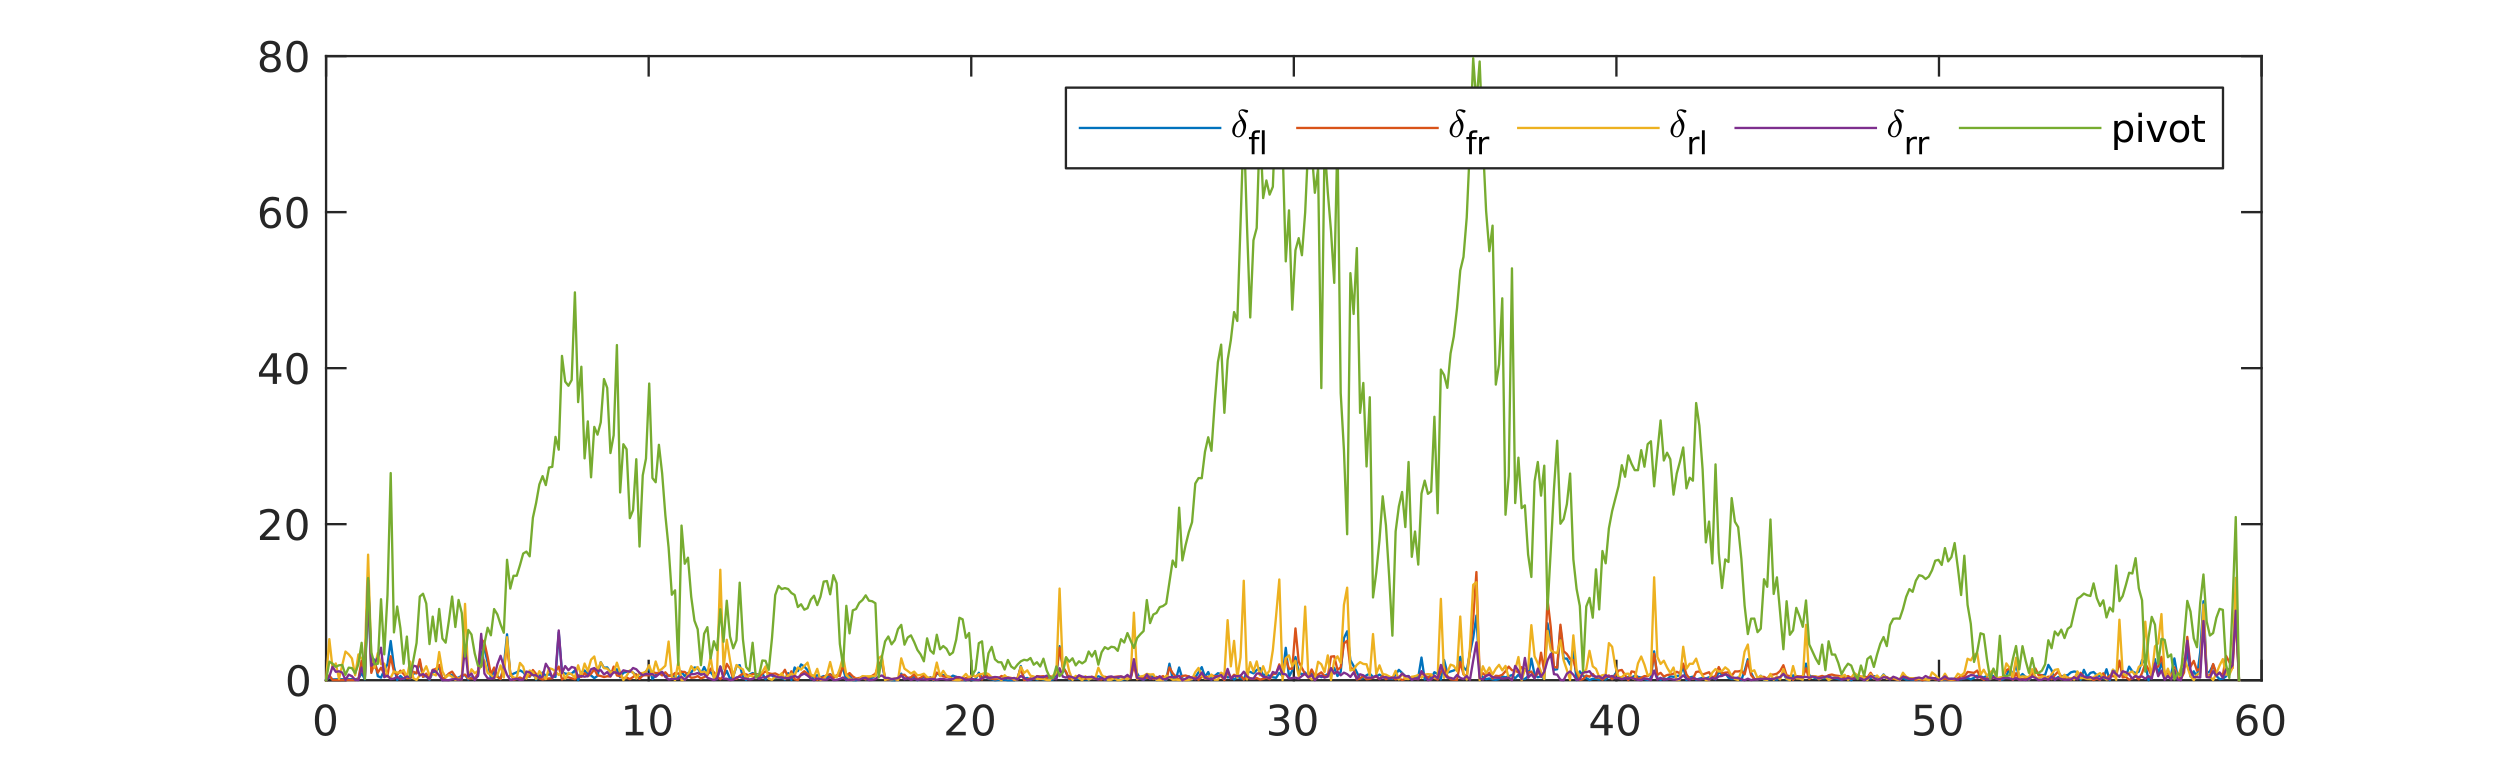 <?xml version="1.0"?>
<!DOCTYPE svg PUBLIC '-//W3C//DTD SVG 1.0//EN'
          'http://www.w3.org/TR/2001/REC-SVG-20010904/DTD/svg10.dtd'>
<svg xmlns:xlink="http://www.w3.org/1999/xlink" style="fill-opacity:1; color-rendering:auto; color-interpolation:auto; text-rendering:auto; stroke:black; stroke-linecap:square; stroke-miterlimit:10; shape-rendering:auto; stroke-opacity:1; fill:black; stroke-dasharray:none; font-weight:normal; stroke-width:1; font-family:'Dialog'; font-style:normal; stroke-linejoin:miter; font-size:12px; stroke-dashoffset:0; image-rendering:auto;" width="713" height="218" xmlns="http://www.w3.org/2000/svg"
><rect width="100%" height="100%" fill="#333333" stroke="none"/><!--Generated by the Batik Graphics2D SVG Generator--><defs id="genericDefs"
  /><g
  ><defs id="defs1"
    ><clipPath clipPathUnits="userSpaceOnUse" id="clipPath1"
      ><path d="M0 0 L713 0 L713 218 L0 218 L0 0 Z"
      /></clipPath
    ></defs
    ><g style="fill:white; stroke:white;"
    ><rect x="0" y="0" width="713" style="clip-path:url(#clipPath1); stroke:none;" height="218"
    /></g
    ><g style="fill:white; text-rendering:optimizeSpeed; color-rendering:optimizeSpeed; image-rendering:optimizeSpeed; shape-rendering:crispEdges; stroke:white; color-interpolation:sRGB;"
    ><rect x="0" width="713" height="218" y="0" style="stroke:none;"
      /><path style="stroke:none;" d="M93 194 L645 194 L645 16 L93 16 Z"
    /></g
    ><g style="fill:rgb(38,38,38); text-rendering:geometricPrecision; image-rendering:optimizeQuality; color-rendering:optimizeQuality; stroke-linejoin:round; stroke:rgb(38,38,38); color-interpolation:linearRGB; stroke-width:0.667;"
    ><line y2="194" style="fill:none;" x1="93" x2="645" y1="194"
      /><line y2="16" style="fill:none;" x1="93" x2="645" y1="16"
      /><line y2="188.48" style="fill:none;" x1="93" x2="93" y1="194"
      /><line y2="188.48" style="fill:none;" x1="185" x2="185" y1="194"
      /><line y2="188.48" style="fill:none;" x1="277" x2="277" y1="194"
      /><line y2="188.48" style="fill:none;" x1="369" x2="369" y1="194"
      /><line y2="188.48" style="fill:none;" x1="461" x2="461" y1="194"
      /><line y2="188.48" style="fill:none;" x1="553" x2="553" y1="194"
      /><line y2="188.48" style="fill:none;" x1="645" x2="645" y1="194"
      /><line y2="21.52" style="fill:none;" x1="93" x2="93" y1="16"
      /><line y2="21.52" style="fill:none;" x1="185" x2="185" y1="16"
      /><line y2="21.52" style="fill:none;" x1="277" x2="277" y1="16"
      /><line y2="21.52" style="fill:none;" x1="369" x2="369" y1="16"
      /><line y2="21.52" style="fill:none;" x1="461" x2="461" y1="16"
      /><line y2="21.52" style="fill:none;" x1="553" x2="553" y1="16"
      /><line y2="21.52" style="fill:none;" x1="645" x2="645" y1="16"
    /></g
    ><g transform="translate(93,197.733)" style="fill:rgb(38,38,38); text-rendering:geometricPrecision; color-rendering:optimizeQuality; image-rendering:optimizeQuality; font-family:'SansSerif'; stroke:rgb(38,38,38); color-interpolation:linearRGB;"
    ><path style="stroke:none;" d="M-0.188 4.031 Q-1.094 4.031 -1.555 4.93 Q-2.016 5.828 -2.016 7.641 Q-2.016 9.438 -1.555 10.336 Q-1.094 11.234 -0.188 11.234 Q0.734 11.234 1.195 10.336 Q1.656 9.438 1.656 7.641 Q1.656 5.828 1.195 4.93 Q0.734 4.031 -0.188 4.031 ZM-0.188 3.094 Q1.281 3.094 2.062 4.258 Q2.844 5.422 2.844 7.641 Q2.844 9.844 2.062 11.008 Q1.281 12.172 -0.188 12.172 Q-1.656 12.172 -2.43 11.008 Q-3.203 9.844 -3.203 7.641 Q-3.203 5.422 -2.43 4.258 Q-1.656 3.094 -0.188 3.094 Z"
    /></g
    ><g transform="translate(185,197.733)" style="fill:rgb(38,38,38); text-rendering:geometricPrecision; color-rendering:optimizeQuality; image-rendering:optimizeQuality; font-family:'SansSerif'; stroke:rgb(38,38,38); color-interpolation:linearRGB;"
    ><path style="stroke:none;" d="M-6.516 11 L-4.578 11 L-4.578 4.328 L-6.688 4.75 L-6.688 3.672 L-4.594 3.25 L-3.406 3.25 L-3.406 11 L-1.469 11 L-1.469 12 L-6.516 12 L-6.516 11 ZM3.447 4.031 Q2.541 4.031 2.08 4.93 Q1.619 5.828 1.619 7.641 Q1.619 9.438 2.08 10.336 Q2.541 11.234 3.447 11.234 Q4.369 11.234 4.83 10.336 Q5.291 9.438 5.291 7.641 Q5.291 5.828 4.83 4.93 Q4.369 4.031 3.447 4.031 ZM3.447 3.094 Q4.916 3.094 5.697 4.258 Q6.479 5.422 6.479 7.641 Q6.479 9.844 5.697 11.008 Q4.916 12.172 3.447 12.172 Q1.978 12.172 1.205 11.008 Q0.432 9.844 0.432 7.641 Q0.432 5.422 1.205 4.258 Q1.978 3.094 3.447 3.094 Z"
    /></g
    ><g transform="translate(277,197.733)" style="fill:rgb(38,38,38); text-rendering:geometricPrecision; color-rendering:optimizeQuality; image-rendering:optimizeQuality; font-family:'SansSerif'; stroke:rgb(38,38,38); color-interpolation:linearRGB;"
    ><path style="stroke:none;" d="M-5.703 11 L-1.562 11 L-1.562 12 L-7.125 12 L-7.125 11 Q-6.453 10.312 -5.289 9.133 Q-4.125 7.953 -3.828 7.609 Q-3.25 6.984 -3.023 6.539 Q-2.797 6.094 -2.797 5.672 Q-2.797 4.969 -3.289 4.531 Q-3.781 4.094 -4.562 4.094 Q-5.125 4.094 -5.742 4.281 Q-6.359 4.469 -7.062 4.875 L-7.062 3.672 Q-6.344 3.391 -5.727 3.242 Q-5.109 3.094 -4.594 3.094 Q-3.234 3.094 -2.422 3.773 Q-1.609 4.453 -1.609 5.594 Q-1.609 6.125 -1.812 6.609 Q-2.016 7.094 -2.547 7.75 Q-2.703 7.922 -3.484 8.734 Q-4.266 9.547 -5.703 11 ZM3.447 4.031 Q2.541 4.031 2.08 4.93 Q1.619 5.828 1.619 7.641 Q1.619 9.438 2.08 10.336 Q2.541 11.234 3.447 11.234 Q4.369 11.234 4.83 10.336 Q5.291 9.438 5.291 7.641 Q5.291 5.828 4.83 4.93 Q4.369 4.031 3.447 4.031 ZM3.447 3.094 Q4.916 3.094 5.697 4.258 Q6.479 5.422 6.479 7.641 Q6.479 9.844 5.697 11.008 Q4.916 12.172 3.447 12.172 Q1.978 12.172 1.205 11.008 Q0.432 9.844 0.432 7.641 Q0.432 5.422 1.205 4.258 Q1.978 3.094 3.447 3.094 Z"
    /></g
    ><g transform="translate(369,197.733)" style="fill:rgb(38,38,38); text-rendering:geometricPrecision; color-rendering:optimizeQuality; image-rendering:optimizeQuality; font-family:'SansSerif'; stroke:rgb(38,38,38); color-interpolation:linearRGB;"
    ><path style="stroke:none;" d="M-3.125 7.281 Q-2.281 7.469 -1.805 8.039 Q-1.328 8.609 -1.328 9.453 Q-1.328 10.75 -2.219 11.461 Q-3.109 12.172 -4.75 12.172 Q-5.297 12.172 -5.883 12.062 Q-6.469 11.953 -7.078 11.734 L-7.078 10.594 Q-6.594 10.875 -6.008 11.023 Q-5.422 11.172 -4.781 11.172 Q-3.672 11.172 -3.086 10.734 Q-2.5 10.297 -2.5 9.453 Q-2.5 8.688 -3.047 8.25 Q-3.594 7.812 -4.547 7.812 L-5.578 7.812 L-5.578 6.844 L-4.5 6.844 Q-3.641 6.844 -3.172 6.492 Q-2.703 6.141 -2.703 5.484 Q-2.703 4.812 -3.18 4.453 Q-3.656 4.094 -4.547 4.094 Q-5.047 4.094 -5.602 4.195 Q-6.156 4.297 -6.828 4.516 L-6.828 3.469 Q-6.141 3.281 -5.555 3.188 Q-4.969 3.094 -4.453 3.094 Q-3.094 3.094 -2.312 3.703 Q-1.531 4.312 -1.531 5.359 Q-1.531 6.094 -1.945 6.594 Q-2.359 7.094 -3.125 7.281 ZM3.447 4.031 Q2.541 4.031 2.08 4.93 Q1.619 5.828 1.619 7.641 Q1.619 9.438 2.08 10.336 Q2.541 11.234 3.447 11.234 Q4.369 11.234 4.83 10.336 Q5.291 9.438 5.291 7.641 Q5.291 5.828 4.83 4.93 Q4.369 4.031 3.447 4.031 ZM3.447 3.094 Q4.916 3.094 5.697 4.258 Q6.479 5.422 6.479 7.641 Q6.479 9.844 5.697 11.008 Q4.916 12.172 3.447 12.172 Q1.978 12.172 1.205 11.008 Q0.432 9.844 0.432 7.641 Q0.432 5.422 1.205 4.258 Q1.978 3.094 3.447 3.094 Z"
    /></g
    ><g transform="translate(461,197.733)" style="fill:rgb(38,38,38); text-rendering:geometricPrecision; color-rendering:optimizeQuality; image-rendering:optimizeQuality; font-family:'SansSerif'; stroke:rgb(38,38,38); color-interpolation:linearRGB;"
    ><path style="stroke:none;" d="M-3.469 4.281 L-6.453 8.953 L-3.469 8.953 L-3.469 4.281 ZM-3.781 3.25 L-2.281 3.25 L-2.281 8.953 L-1.031 8.953 L-1.031 9.938 L-2.281 9.938 L-2.281 12 L-3.469 12 L-3.469 9.938 L-7.406 9.938 L-7.406 8.797 L-3.781 3.25 ZM3.447 4.031 Q2.541 4.031 2.08 4.93 Q1.619 5.828 1.619 7.641 Q1.619 9.438 2.08 10.336 Q2.541 11.234 3.447 11.234 Q4.369 11.234 4.83 10.336 Q5.291 9.438 5.291 7.641 Q5.291 5.828 4.83 4.93 Q4.369 4.031 3.447 4.031 ZM3.447 3.094 Q4.916 3.094 5.697 4.258 Q6.479 5.422 6.479 7.641 Q6.479 9.844 5.697 11.008 Q4.916 12.172 3.447 12.172 Q1.978 12.172 1.205 11.008 Q0.432 9.844 0.432 7.641 Q0.432 5.422 1.205 4.258 Q1.978 3.094 3.447 3.094 Z"
    /></g
    ><g transform="translate(553,197.733)" style="fill:rgb(38,38,38); text-rendering:geometricPrecision; color-rendering:optimizeQuality; image-rendering:optimizeQuality; font-family:'SansSerif'; stroke:rgb(38,38,38); color-interpolation:linearRGB;"
    ><path style="stroke:none;" d="M-6.703 3.25 L-2.062 3.25 L-2.062 4.25 L-5.625 4.25 L-5.625 6.391 Q-5.359 6.297 -5.102 6.258 Q-4.844 6.219 -4.594 6.219 Q-3.125 6.219 -2.266 7.023 Q-1.406 7.828 -1.406 9.188 Q-1.406 10.609 -2.289 11.391 Q-3.172 12.172 -4.766 12.172 Q-5.328 12.172 -5.898 12.078 Q-6.469 11.984 -7.078 11.797 L-7.078 10.609 Q-6.547 10.891 -5.984 11.031 Q-5.422 11.172 -4.797 11.172 Q-3.781 11.172 -3.188 10.641 Q-2.594 10.109 -2.594 9.188 Q-2.594 8.281 -3.188 7.75 Q-3.781 7.219 -4.797 7.219 Q-5.266 7.219 -5.742 7.32 Q-6.219 7.422 -6.703 7.641 L-6.703 3.25 ZM3.447 4.031 Q2.541 4.031 2.08 4.93 Q1.619 5.828 1.619 7.641 Q1.619 9.438 2.08 10.336 Q2.541 11.234 3.447 11.234 Q4.369 11.234 4.83 10.336 Q5.291 9.438 5.291 7.641 Q5.291 5.828 4.83 4.93 Q4.369 4.031 3.447 4.031 ZM3.447 3.094 Q4.916 3.094 5.697 4.258 Q6.479 5.422 6.479 7.641 Q6.479 9.844 5.697 11.008 Q4.916 12.172 3.447 12.172 Q1.978 12.172 1.205 11.008 Q0.432 9.844 0.432 7.641 Q0.432 5.422 1.205 4.258 Q1.978 3.094 3.447 3.094 Z"
    /></g
    ><g transform="translate(645,197.733)" style="fill:rgb(38,38,38); text-rendering:geometricPrecision; color-rendering:optimizeQuality; image-rendering:optimizeQuality; font-family:'SansSerif'; stroke:rgb(38,38,38); color-interpolation:linearRGB;"
    ><path style="stroke:none;" d="M-4.031 7.156 Q-4.828 7.156 -5.297 7.703 Q-5.766 8.25 -5.766 9.188 Q-5.766 10.141 -5.297 10.688 Q-4.828 11.234 -4.031 11.234 Q-3.234 11.234 -2.773 10.688 Q-2.312 10.141 -2.312 9.188 Q-2.312 8.25 -2.773 7.703 Q-3.234 7.156 -4.031 7.156 ZM-1.688 3.438 L-1.688 4.516 Q-2.141 4.312 -2.594 4.203 Q-3.047 4.094 -3.484 4.094 Q-4.656 4.094 -5.273 4.883 Q-5.891 5.672 -5.984 7.266 Q-5.641 6.766 -5.117 6.492 Q-4.594 6.219 -3.969 6.219 Q-2.656 6.219 -1.891 7.016 Q-1.125 7.812 -1.125 9.188 Q-1.125 10.547 -1.922 11.359 Q-2.719 12.172 -4.031 12.172 Q-5.562 12.172 -6.359 11.008 Q-7.156 9.844 -7.156 7.641 Q-7.156 5.562 -6.172 4.328 Q-5.188 3.094 -3.531 3.094 Q-3.094 3.094 -2.641 3.18 Q-2.188 3.266 -1.688 3.438 ZM3.447 4.031 Q2.541 4.031 2.08 4.93 Q1.619 5.828 1.619 7.641 Q1.619 9.438 2.08 10.336 Q2.541 11.234 3.447 11.234 Q4.369 11.234 4.83 10.336 Q5.291 9.438 5.291 7.641 Q5.291 5.828 4.83 4.93 Q4.369 4.031 3.447 4.031 ZM3.447 3.094 Q4.916 3.094 5.697 4.258 Q6.479 5.422 6.479 7.641 Q6.479 9.844 5.697 11.008 Q4.916 12.172 3.447 12.172 Q1.978 12.172 1.205 11.008 Q0.432 9.844 0.432 7.641 Q0.432 5.422 1.205 4.258 Q1.978 3.094 3.447 3.094 Z"
    /></g
    ><g style="fill:rgb(38,38,38); text-rendering:geometricPrecision; image-rendering:optimizeQuality; color-rendering:optimizeQuality; stroke-linejoin:round; stroke:rgb(38,38,38); color-interpolation:linearRGB; stroke-width:0.667;"
    ><line y2="16" style="fill:none;" x1="93" x2="93" y1="194"
      /><line y2="16" style="fill:none;" x1="645" x2="645" y1="194"
      /><line y2="194" style="fill:none;" x1="93" x2="98.52" y1="194"
      /><line y2="149.5" style="fill:none;" x1="93" x2="98.52" y1="149.5"
      /><line y2="105" style="fill:none;" x1="93" x2="98.52" y1="105"
      /><line y2="60.5" style="fill:none;" x1="93" x2="98.52" y1="60.5"
      /><line y2="16" style="fill:none;" x1="93" x2="98.52" y1="16"
      /><line y2="194" style="fill:none;" x1="645" x2="639.48" y1="194"
      /><line y2="149.5" style="fill:none;" x1="645" x2="639.48" y1="149.5"
      /><line y2="105" style="fill:none;" x1="645" x2="639.48" y1="105"
      /><line y2="60.5" style="fill:none;" x1="645" x2="639.48" y1="60.5"
      /><line y2="16" style="fill:none;" x1="645" x2="639.48" y1="16"
    /></g
    ><g transform="translate(89.267,194)" style="fill:rgb(38,38,38); text-rendering:geometricPrecision; color-rendering:optimizeQuality; image-rendering:optimizeQuality; font-family:'SansSerif'; stroke:rgb(38,38,38); color-interpolation:linearRGB;"
    ><path style="stroke:none;" d="M-4.188 -3.469 Q-5.094 -3.469 -5.555 -2.57 Q-6.016 -1.672 -6.016 0.141 Q-6.016 1.938 -5.555 2.836 Q-5.094 3.734 -4.188 3.734 Q-3.266 3.734 -2.805 2.836 Q-2.344 1.938 -2.344 0.141 Q-2.344 -1.672 -2.805 -2.57 Q-3.266 -3.469 -4.188 -3.469 ZM-4.188 -4.406 Q-2.719 -4.406 -1.938 -3.242 Q-1.156 -2.078 -1.156 0.141 Q-1.156 2.344 -1.938 3.508 Q-2.719 4.672 -4.188 4.672 Q-5.656 4.672 -6.43 3.508 Q-7.203 2.344 -7.203 0.141 Q-7.203 -2.078 -6.43 -3.242 Q-5.656 -4.406 -4.188 -4.406 Z"
    /></g
    ><g transform="translate(89.267,149.5)" style="fill:rgb(38,38,38); text-rendering:geometricPrecision; color-rendering:optimizeQuality; image-rendering:optimizeQuality; font-family:'SansSerif'; stroke:rgb(38,38,38); color-interpolation:linearRGB;"
    ><path style="stroke:none;" d="M-13.703 3.5 L-9.562 3.5 L-9.562 4.5 L-15.125 4.5 L-15.125 3.5 Q-14.453 2.812 -13.289 1.633 Q-12.125 0.453 -11.828 0.109 Q-11.25 -0.516 -11.023 -0.961 Q-10.797 -1.406 -10.797 -1.828 Q-10.797 -2.531 -11.289 -2.969 Q-11.781 -3.406 -12.562 -3.406 Q-13.125 -3.406 -13.742 -3.219 Q-14.359 -3.031 -15.062 -2.625 L-15.062 -3.828 Q-14.344 -4.109 -13.727 -4.258 Q-13.109 -4.406 -12.594 -4.406 Q-11.234 -4.406 -10.422 -3.727 Q-9.609 -3.047 -9.609 -1.906 Q-9.609 -1.375 -9.812 -0.891 Q-10.016 -0.406 -10.547 0.25 Q-10.703 0.422 -11.484 1.234 Q-12.266 2.047 -13.703 3.5 ZM-4.553 -3.469 Q-5.459 -3.469 -5.92 -2.57 Q-6.381 -1.672 -6.381 0.141 Q-6.381 1.938 -5.92 2.836 Q-5.459 3.734 -4.553 3.734 Q-3.631 3.734 -3.17 2.836 Q-2.709 1.938 -2.709 0.141 Q-2.709 -1.672 -3.17 -2.57 Q-3.631 -3.469 -4.553 -3.469 ZM-4.553 -4.406 Q-3.084 -4.406 -2.303 -3.242 Q-1.522 -2.078 -1.522 0.141 Q-1.522 2.344 -2.303 3.508 Q-3.084 4.672 -4.553 4.672 Q-6.021 4.672 -6.795 3.508 Q-7.568 2.344 -7.568 0.141 Q-7.568 -2.078 -6.795 -3.242 Q-6.021 -4.406 -4.553 -4.406 Z"
    /></g
    ><g transform="translate(89.267,105)" style="fill:rgb(38,38,38); text-rendering:geometricPrecision; color-rendering:optimizeQuality; image-rendering:optimizeQuality; font-family:'SansSerif'; stroke:rgb(38,38,38); color-interpolation:linearRGB;"
    ><path style="stroke:none;" d="M-11.469 -3.219 L-14.453 1.453 L-11.469 1.453 L-11.469 -3.219 ZM-11.781 -4.25 L-10.281 -4.25 L-10.281 1.453 L-9.031 1.453 L-9.031 2.438 L-10.281 2.438 L-10.281 4.5 L-11.469 4.5 L-11.469 2.438 L-15.406 2.438 L-15.406 1.297 L-11.781 -4.25 ZM-4.553 -3.469 Q-5.459 -3.469 -5.92 -2.57 Q-6.381 -1.672 -6.381 0.141 Q-6.381 1.938 -5.92 2.836 Q-5.459 3.734 -4.553 3.734 Q-3.631 3.734 -3.17 2.836 Q-2.709 1.938 -2.709 0.141 Q-2.709 -1.672 -3.17 -2.57 Q-3.631 -3.469 -4.553 -3.469 ZM-4.553 -4.406 Q-3.084 -4.406 -2.303 -3.242 Q-1.522 -2.078 -1.522 0.141 Q-1.522 2.344 -2.303 3.508 Q-3.084 4.672 -4.553 4.672 Q-6.021 4.672 -6.795 3.508 Q-7.568 2.344 -7.568 0.141 Q-7.568 -2.078 -6.795 -3.242 Q-6.021 -4.406 -4.553 -4.406 Z"
    /></g
    ><g transform="translate(89.267,60.5)" style="fill:rgb(38,38,38); text-rendering:geometricPrecision; color-rendering:optimizeQuality; image-rendering:optimizeQuality; font-family:'SansSerif'; stroke:rgb(38,38,38); color-interpolation:linearRGB;"
    ><path style="stroke:none;" d="M-12.031 -0.344 Q-12.828 -0.344 -13.297 0.203 Q-13.766 0.75 -13.766 1.688 Q-13.766 2.641 -13.297 3.188 Q-12.828 3.734 -12.031 3.734 Q-11.234 3.734 -10.773 3.188 Q-10.312 2.641 -10.312 1.688 Q-10.312 0.75 -10.773 0.203 Q-11.234 -0.344 -12.031 -0.344 ZM-9.688 -4.062 L-9.688 -2.984 Q-10.141 -3.188 -10.594 -3.297 Q-11.047 -3.406 -11.484 -3.406 Q-12.656 -3.406 -13.273 -2.617 Q-13.891 -1.828 -13.984 -0.234 Q-13.641 -0.734 -13.117 -1.008 Q-12.594 -1.281 -11.969 -1.281 Q-10.656 -1.281 -9.891 -0.484 Q-9.125 0.312 -9.125 1.688 Q-9.125 3.047 -9.922 3.859 Q-10.719 4.672 -12.031 4.672 Q-13.562 4.672 -14.359 3.508 Q-15.156 2.344 -15.156 0.141 Q-15.156 -1.938 -14.172 -3.172 Q-13.188 -4.406 -11.531 -4.406 Q-11.094 -4.406 -10.641 -4.32 Q-10.188 -4.234 -9.688 -4.062 ZM-4.553 -3.469 Q-5.459 -3.469 -5.92 -2.57 Q-6.381 -1.672 -6.381 0.141 Q-6.381 1.938 -5.92 2.836 Q-5.459 3.734 -4.553 3.734 Q-3.631 3.734 -3.17 2.836 Q-2.709 1.938 -2.709 0.141 Q-2.709 -1.672 -3.17 -2.57 Q-3.631 -3.469 -4.553 -3.469 ZM-4.553 -4.406 Q-3.084 -4.406 -2.303 -3.242 Q-1.522 -2.078 -1.522 0.141 Q-1.522 2.344 -2.303 3.508 Q-3.084 4.672 -4.553 4.672 Q-6.021 4.672 -6.795 3.508 Q-7.568 2.344 -7.568 0.141 Q-7.568 -2.078 -6.795 -3.242 Q-6.021 -4.406 -4.553 -4.406 Z"
    /></g
    ><g transform="translate(89.267,16)" style="fill:rgb(38,38,38); text-rendering:geometricPrecision; color-rendering:optimizeQuality; image-rendering:optimizeQuality; font-family:'SansSerif'; stroke:rgb(38,38,38); color-interpolation:linearRGB;"
    ><path style="stroke:none;" d="M-12.188 0.344 Q-13.031 0.344 -13.516 0.797 Q-14 1.25 -14 2.031 Q-14 2.828 -13.516 3.281 Q-13.031 3.734 -12.188 3.734 Q-11.344 3.734 -10.859 3.281 Q-10.375 2.828 -10.375 2.031 Q-10.375 1.25 -10.852 0.797 Q-11.328 0.344 -12.188 0.344 ZM-13.375 -0.156 Q-14.125 -0.344 -14.555 -0.867 Q-14.984 -1.391 -14.984 -2.141 Q-14.984 -3.188 -14.234 -3.797 Q-13.484 -4.406 -12.188 -4.406 Q-10.875 -4.406 -10.133 -3.797 Q-9.391 -3.188 -9.391 -2.141 Q-9.391 -1.391 -9.812 -0.867 Q-10.234 -0.344 -11 -0.156 Q-10.141 0.047 -9.664 0.625 Q-9.188 1.203 -9.188 2.031 Q-9.188 3.312 -9.961 3.992 Q-10.734 4.672 -12.188 4.672 Q-13.625 4.672 -14.406 3.992 Q-15.188 3.312 -15.188 2.031 Q-15.188 1.203 -14.703 0.625 Q-14.219 0.047 -13.375 -0.156 ZM-13.797 -2.031 Q-13.797 -1.344 -13.375 -0.969 Q-12.953 -0.594 -12.188 -0.594 Q-11.422 -0.594 -10.992 -0.969 Q-10.562 -1.344 -10.562 -2.031 Q-10.562 -2.703 -10.992 -3.086 Q-11.422 -3.469 -12.188 -3.469 Q-12.953 -3.469 -13.375 -3.086 Q-13.797 -2.703 -13.797 -2.031 ZM-4.553 -3.469 Q-5.459 -3.469 -5.92 -2.57 Q-6.381 -1.672 -6.381 0.141 Q-6.381 1.938 -5.92 2.836 Q-5.459 3.734 -4.553 3.734 Q-3.631 3.734 -3.17 2.836 Q-2.709 1.938 -2.709 0.141 Q-2.709 -1.672 -3.17 -2.57 Q-3.631 -3.469 -4.553 -3.469 ZM-4.553 -4.406 Q-3.084 -4.406 -2.303 -3.242 Q-1.522 -2.078 -1.522 0.141 Q-1.522 2.344 -2.303 3.508 Q-3.084 4.672 -4.553 4.672 Q-6.021 4.672 -6.795 3.508 Q-7.568 2.344 -7.568 0.141 Q-7.568 -2.078 -6.795 -3.242 Q-6.021 -4.406 -4.553 -4.406 Z"
    /></g
    ><g style="stroke-linecap:butt; fill:rgb(0,114,189); text-rendering:geometricPrecision; image-rendering:optimizeQuality; color-rendering:optimizeQuality; stroke-linejoin:round; stroke:rgb(0,114,189); color-interpolation:linearRGB; stroke-width:0.667;"
    ><path d="M93 194 L93.922 193.124 L94.843 193.753 L95.765 193.742 L96.686 193.741 L97.608 193.72 L98.529 193.761 L99.451 193.712 L100.372 193.705 L101.294 193.734 L102.216 193.535 L103.137 192.019 L104.059 193.711 L104.98 169.935 L105.902 191.39 L106.823 188.111 L107.745 192.841 L108.666 193.254 L109.588 191.126 L110.51 189.415 L111.431 182.828 L112.353 190.106 L113.274 193.924 L114.196 192.781 L115.117 193.643 L116.039 193.126 L116.96 193.537 L117.882 192.144 L118.803 191.91 L119.725 188.814 L120.647 193.01 L121.568 192.747 L122.49 193.881 L123.411 191.757 L124.333 191.412 L125.254 190.297 L126.176 193.94 L127.097 192.944 L128.019 192.272 L128.941 192.532 L129.862 193.663 L130.784 193.195 L131.705 192.831 L132.627 192.497 L133.548 193.775 L134.47 193.183 L135.392 193.363 L136.313 192.804 L137.235 186.077 L138.156 185.054 L139.078 188.905 L139.999 193.363 L140.921 191.415 L141.842 192.771 L142.764 193.688 L143.685 189.96 L144.607 180.91 L145.529 192.749 L146.45 192.127 L147.372 191.739 L148.293 191.18 L149.215 191.718 L150.136 192.825 L151.058 192.998 L151.98 191.801 L152.901 193.781 L153.823 192.861 L154.744 191.796 L155.666 192.768 L156.587 192.254 L157.509 192.936 L158.43 193.059 L159.352 180.361 L160.274 191.731 L161.195 192.103 L162.117 192.238 L163.038 192.137 L163.96 191.184 L164.881 193.971 L165.803 191.767 L166.724 191.203 L167.646 192.253 L168.567 192.647 L169.489 193.404 L170.411 192.759 L171.332 188.877 L172.254 190.457 L173.175 190.342 L174.097 191.694 L175.018 191.78 L175.94 190.855 L176.861 193.167 L177.783 191.88 L178.704 191.607 L179.626 191.342 L180.548 191.85 L181.469 192.526 L182.391 193.242 L183.312 192.504 L184.234 191.473 L185.155 190.645 L186.077 193.646 L186.999 192.56 L187.92 191.817 L188.842 191.725 L189.763 192.847 L190.685 192.789 L191.606 192.401 L192.528 193.075 L193.449 193.324 L194.371 191.549 L195.292 192.859 L196.214 191.932 L197.136 191.829 L198.057 190.37 L198.979 190.509 L199.9 192.222 L200.822 190.241 L201.743 192.086 L202.665 191.678 L203.587 192.917 L204.508 193.648 L205.43 190.14 L206.351 192.86 L207.273 191.342 L208.194 193.602 L209.116 192.941 L210.037 190.043 L210.959 189.703 L211.881 193.02 L212.802 193.897 L213.724 192.405 L214.645 191.954 L215.567 192.385 L216.488 192.259 L217.41 192.031 L218.331 193.727 L219.253 192.202 L220.174 192.646 L221.096 193.402 L222.018 193.189 L222.939 193.34 L223.861 193.775 L224.782 191.992 L225.704 193.923 L226.625 190.363 L227.547 191.414 L228.468 189.498 L229.39 190.082 L230.312 191.128 L231.233 193.713 L232.155 193.232 L233.076 192.535 L233.998 193.221 L234.919 192.808 L235.841 193.349 L236.762 192.286 L237.684 192.862 L238.606 192.956 L239.527 191.584 L240.449 190.817 L241.37 193.969 L242.292 192.463 L243.213 193.963 L244.135 193.98 L245.056 193.741 L245.978 193.015 L246.899 193.757 L247.821 193.712 L248.743 193.289 L249.664 192.766 L250.586 190.177 L251.507 189.253 L252.429 193.594 L253.35 193.742 L254.272 193.972 L255.194 193.998 L256.115 193.752 L257.037 192.126 L257.958 193.62 L258.88 193.321 L259.801 193.41 L260.723 192.856 L261.644 193.983 L262.566 193.569 L263.488 192.995 L264.409 193.771 L265.331 193.179 L266.252 193.996 L267.174 192.012 L268.095 192.537 L269.017 192.542 L269.938 192.728 L270.86 193.317 L271.781 192.691 L272.703 193.032 L273.625 193.69 L274.546 193.88 L275.468 193.986 L276.389 193.589 L277.311 193.829 L278.232 193.783 L279.154 191.867 L280.075 193.334 L280.997 192.634 L281.919 193.629 L282.84 193.725 L283.762 194 L284.683 193.889 L285.605 193.786 L286.526 193.853 L287.448 193.995 L288.37 193.975 L289.291 193.978 L290.213 193.644 L291.134 189.95 L292.056 193.597 L292.977 193.336 L293.899 193.9 L294.82 193.52 L295.742 193.836 L296.663 193.492 L297.585 193.835 L298.507 193.65 L299.428 193.903 L300.35 193.775 L301.271 192.434 L302.193 184.291 L303.114 190.058 L304.036 191.852 L304.957 193.927 L305.879 193.366 L306.8 193.602 L307.722 193.553 L308.644 193.71 L309.565 193.72 L310.487 193.839 L311.408 193.305 L312.33 193.352 L313.251 192.869 L314.173 193.266 L315.094 193.802 L316.016 193.703 L316.938 193.57 L317.859 193.733 L318.781 193.65 L319.702 193.956 L320.624 193.689 L321.545 193.671 L322.467 193.242 L323.389 188.706 L324.31 192.029 L325.232 193.573 L326.153 193.828 L327.075 193.329 L327.996 192.834 L328.918 192.978 L329.839 193.936 L330.761 193.814 L331.683 193.779 L332.604 193.972 L333.526 189.288 L334.447 193.587 L335.369 193.685 L336.29 190.373 L337.212 193.524 L338.133 193.882 L339.055 192.917 L339.976 193.719 L340.898 193.19 L341.82 191.737 L342.741 190.273 L343.663 193.058 L344.584 191.669 L345.506 193.832 L346.427 192.767 L347.349 192.004 L348.271 192.252 L349.192 192.268 L350.114 193.201 L351.035 193.09 L351.957 193.78 L352.878 193.127 L353.8 193.404 L354.721 193.734 L355.643 191.554 L356.565 191.636 L357.486 192.045 L358.408 191.089 L359.329 190.54 L360.251 192.584 L361.172 192.254 L362.094 192.808 L363.015 193.153 L363.937 193.314 L364.858 191.928 L365.78 192.772 L366.702 184.759 L367.623 193.071 L368.545 191.217 L369.466 187.387 L370.388 191.532 L371.309 192.425 L372.231 191.776 L373.152 193.088 L374.074 192.1 L374.995 193.303 L375.917 192.502 L376.839 193.122 L377.76 192.804 L378.682 192.229 L379.603 192.81 L380.525 190.487 L381.446 192.801 L382.368 191.611 L383.289 181.968 L384.211 180.05 L385.133 188.28 L386.054 189.938 L386.976 191.746 L387.897 193.591 L388.819 193.365 L389.74 192.575 L390.662 192.114 L391.584 193.064 L392.505 192.862 L393.427 192.398 L394.348 193.038 L395.27 193.519 L396.191 193.505 L397.113 193.596 L398.034 192.414 L398.956 191.043 L399.877 191.912 L400.799 192.858 L401.721 192.804 L402.642 193.806 L403.564 192.97 L404.485 193.194 L405.407 187.535 L406.328 193.764 L407.25 193.015 L408.171 193.466 L409.093 191.709 L410.015 192.247 L410.936 193.768 L411.858 188.238 L412.779 191.843 L413.701 191.499 L414.622 191.223 L415.544 190.563 L416.466 187.344 L417.387 190.305 L418.309 191.215 L419.23 186.255 L420.152 181.926 L421.073 175.562 L421.995 192.264 L422.916 193.124 L423.838 193.688 L424.76 193.492 L425.681 193.756 L426.603 193.889 L427.524 193.659 L428.446 192.941 L429.367 193.163 L430.289 192.871 L431.21 192.531 L432.132 193.462 L433.053 192.419 L433.975 193.652 L434.897 193.61 L435.818 192.874 L436.74 187.837 L437.661 192.391 L438.583 193.157 L439.504 192.833 L440.426 193.6 L441.347 177.77 L442.269 182.917 L443.191 191.03 L444.112 190.855 L445.034 178.98 L445.955 187.842 L446.877 187.817 L447.798 189.554 L448.72 185.778 L449.641 193.948 L450.563 191.478 L451.485 192.689 L452.406 193.377 L453.328 193.947 L454.249 193.586 L455.171 193.556 L456.092 193.805 L457.014 193.53 L457.935 193.799 L458.857 192.889 L459.779 193.673 L460.7 192.129 L461.622 193.117 L462.543 193.637 L463.465 193.458 L464.386 193.045 L465.308 193.18 L466.229 192.757 L467.151 193.03 L468.072 193.234 L468.994 193.669 L469.916 193.918 L470.837 193.345 L471.759 185.765 L472.68 193.5 L473.602 193.864 L474.523 193.402 L475.445 193.763 L476.366 192.879 L477.288 193.03 L478.21 192.821 L479.131 192.611 L480.053 190.17 L480.974 193.928 L481.896 193.203 L482.817 192.984 L483.739 193.839 L484.661 193.548 L485.582 193.334 L486.504 193.534 L487.425 193.15 L488.347 193.253 L489.268 193.731 L490.19 191.616 L491.111 192.443 L492.033 191.933 L492.954 193.268 L493.876 193.653 L494.798 193.584 L495.719 193.221 L496.641 193.919 L497.562 191.317 L498.484 188.005 L499.405 191.875 L500.327 193.665 L501.248 193.821 L502.17 192.733 L503.092 193.906 L504.013 193.804 L504.935 193.649 L505.856 193.633 L506.778 193.834 L507.699 193.187 L508.621 191.977 L509.542 193.776 L510.464 193.734 L511.385 192.594 L512.307 193.273 L513.229 193.283 L514.15 193.598 L515.072 189.27 L515.993 192.591 L516.915 193.075 L517.836 193.47 L518.758 193.391 L519.679 193.423 L520.601 193.395 L521.523 193.119 L522.444 193.364 L523.366 193.412 L524.287 193.679 L525.209 193.839 L526.13 193.042 L527.052 193.035 L527.973 193.992 L528.895 193.166 L529.817 193.01 L530.738 193.339 L531.66 192.928 L532.581 193.368 L533.503 193.425 L534.424 192.818 L535.346 193.095 L536.268 193.602 L537.189 192.349 L538.111 193.54 L539.032 193.669 L539.954 193.268 L540.875 193.752 L541.797 193.79 L542.718 193.328 L543.64 193.823 L544.562 193.752 L545.483 193.842 L546.405 193.864 L547.326 193.777 L548.248 193.972 L549.169 193.764 L550.091 193.79 L551.012 193.556 L551.934 193.378 L552.856 193.802 L553.777 193.873 L554.698 193.88 L555.62 193.676 L556.542 193.578 L557.463 193.725 L558.385 193.568 L559.306 193.712 L560.228 193.48 L561.149 193.343 L562.071 193.754 L562.993 193.3 L563.914 192.708 L564.836 192.894 L565.757 193.217 L566.679 192.758 L567.6 192.388 L568.522 192.817 L569.443 193.309 L570.365 193.932 L571.287 193.699 L572.208 192.87 L573.13 190.372 L574.051 192.517 L574.973 189.682 L575.894 193.175 L576.816 192.221 L577.737 193.104 L578.659 193.903 L579.581 192.718 L580.502 191.163 L581.424 192.336 L582.345 192.565 L583.267 192.487 L584.188 189.631 L585.11 191.15 L586.031 193.768 L586.953 193.111 L587.875 192.943 L588.796 192.679 L589.718 192.536 L590.639 191.744 L591.561 191.497 L592.482 191.708 L593.404 193.859 L594.325 191.042 L595.247 193.067 L596.168 191.917 L597.09 191.659 L598.012 192.554 L598.933 192.9 L599.855 193.485 L600.776 190.866 L601.698 193.977 L602.619 191.061 L603.541 191.835 L604.462 188.953 L605.384 192.096 L606.306 192.93 L607.227 190.121 L608.149 191.494 L609.07 191.963 L609.992 191.556 L610.913 188.26 L611.835 189.266 L612.756 193.994 L613.678 192.481 L614.6 187.998 L615.521 192.334 L616.443 188.975 L617.364 192.871 L618.286 192.827 L619.207 192.427 L620.129 187.77 L621.051 192.945 L621.972 191.367 L622.894 190.438 L623.815 185.644 L624.737 192.948 L625.658 191.463 L626.58 193.033 L627.501 185.994 L628.423 171.482 L629.344 192.013 L630.266 191.469 L631.188 189.559 L632.109 192.763 L633.031 193.682 L633.952 193.563 L634.874 192.896 L635.795 191.058 L636.717 188.586 L637.639 170.691 L638.56 194" style="fill:none; fill-rule:evenodd;"
      /><path d="M93 194 L93.922 192.59 L94.843 193.938 L95.765 193.936 L96.686 193.968 L97.608 193.929 L98.529 193.945 L99.451 193.935 L100.372 193.938 L101.294 193.958 L102.216 193.697 L103.137 188.331 L104.059 193.09 L104.98 164.927 L105.902 191.897 L106.823 188.895 L107.745 191.829 L108.666 190.421 L109.588 192.206 L110.51 192.673 L111.431 187.163 L112.353 191.557 L113.274 192.444 L114.196 191.27 L115.117 192.228 L116.039 193.382 L116.96 193.412 L117.882 191.586 L118.803 192.047 L119.725 188.048 L120.647 193.028 L121.568 192.115 L122.49 193.688 L123.411 191.032 L124.333 190.772 L125.254 189.642 L126.176 193.731 L127.097 193.21 L128.019 192.077 L128.941 191.556 L129.862 192.924 L130.784 193.832 L131.705 192.545 L132.627 192.411 L133.548 193.505 L134.47 193.458 L135.392 193.693 L136.313 191.95 L137.235 182.347 L138.156 183.215 L139.078 187.443 L139.999 192.344 L140.921 190.387 L141.842 193.024 L142.764 193.651 L143.685 190.372 L144.607 184.221 L145.529 191.805 L146.45 193.878 L147.372 193.61 L148.293 193.213 L149.215 193.685 L150.136 192.361 L151.058 192.958 L151.98 191.088 L152.901 192.223 L153.823 193.482 L154.744 193.774 L155.666 193.595 L156.587 193.483 L157.509 193.444 L158.43 191.438 L159.352 190.111 L160.274 193.766 L161.195 193.214 L162.117 193.181 L163.038 193.44 L163.96 193.721 L164.881 192.626 L165.803 193.057 L166.724 191.975 L167.646 192.871 L168.567 192.16 L169.489 190.872 L170.411 192.61 L171.332 192.793 L172.254 193.093 L173.175 192.864 L174.097 192.959 L175.018 190.126 L175.94 192.645 L176.861 192.873 L177.783 193.419 L178.704 193.208 L179.626 193.687 L180.548 193.101 L181.469 192.318 L182.391 193.63 L183.312 192.626 L184.234 192.572 L185.155 192.606 L186.077 191.608 L186.999 191.958 L187.92 191.911 L188.842 192.632 L189.763 191.741 L190.685 192.768 L191.606 192.77 L192.528 191.938 L193.449 192.152 L194.371 191.594 L195.292 191.636 L196.214 192.477 L197.136 193.308 L198.057 193.202 L198.979 192.824 L199.9 193.488 L200.822 193.125 L201.743 192.548 L202.665 190.695 L203.587 191.712 L204.508 192.939 L205.43 193.694 L206.351 192.798 L207.273 189.34 L208.194 190.755 L209.116 193.56 L210.037 193.621 L210.959 192.742 L211.881 192.141 L212.802 192.315 L213.724 192.75 L214.645 192.225 L215.567 192.196 L216.488 193.125 L217.41 192.102 L218.331 191.476 L219.253 192.015 L220.174 192.216 L221.096 192.06 L222.018 192.523 L222.939 192.499 L223.861 191.022 L224.782 193.317 L225.704 191.452 L226.625 193.704 L227.547 193.951 L228.468 192.189 L229.39 191.435 L230.312 192.13 L231.233 192.728 L232.155 192.721 L233.076 193.918 L233.998 193.34 L234.919 193.119 L235.841 192.499 L236.762 192.335 L237.684 193.397 L238.606 192.583 L239.527 192.807 L240.449 189.541 L241.37 192.647 L242.292 191.967 L243.213 192.919 L244.135 193.49 L245.056 193.355 L245.978 193.182 L246.899 193.78 L247.821 193.211 L248.743 192.729 L249.664 192.159 L250.586 189.728 L251.507 188.114 L252.429 193.628 L253.35 193.798 L254.272 193.644 L255.194 193.637 L256.115 193.917 L257.037 192.492 L257.958 192.445 L258.88 193.399 L259.801 193.172 L260.723 192.294 L261.644 193.73 L262.566 193.308 L263.488 192.6 L264.409 193.834 L265.331 193.261 L266.252 193.886 L267.174 191.81 L268.095 192.336 L269.017 192.911 L269.938 193.083 L270.86 192.994 L271.781 193.924 L272.703 193.477 L273.625 193.803 L274.546 193.855 L275.468 193.324 L276.389 193.259 L277.311 192.593 L278.232 192.912 L279.154 192.424 L280.075 193.801 L280.997 191.787 L281.919 193.444 L282.84 193.546 L283.762 193.756 L284.683 193.564 L285.605 192.792 L286.526 193.154 L287.448 193.196 L288.37 193.388 L289.291 193.949 L290.213 193.288 L291.134 190.479 L292.056 193.947 L292.977 193.833 L293.899 193.444 L294.82 193.676 L295.742 192.827 L296.663 192.934 L297.585 192.839 L298.507 193.368 L299.428 192.9 L300.35 193.051 L301.271 191.944 L302.193 184.747 L303.114 190.285 L304.036 191.592 L304.957 193.739 L305.879 193.452 L306.8 193.087 L307.722 192.777 L308.644 193.286 L309.565 193.616 L310.487 193.374 L311.408 192.999 L312.33 193.248 L313.251 193.736 L314.173 193.806 L315.094 193.005 L316.016 193.256 L316.938 193.301 L317.859 193.053 L318.781 192.933 L319.702 192.968 L320.624 193.158 L321.545 192.815 L322.467 193.474 L323.389 189.726 L324.31 193.701 L325.232 193.33 L326.153 193.153 L327.075 193.358 L327.996 193.12 L328.918 193.669 L329.839 193.064 L330.761 193.377 L331.683 192.811 L332.604 193.745 L333.526 190.359 L334.447 191.993 L335.369 192.986 L336.29 193.89 L337.212 192.776 L338.133 192.663 L339.055 192.959 L339.976 193.336 L340.898 193.058 L341.82 193.879 L342.741 193.055 L343.663 193.042 L344.584 193.069 L345.506 192.568 L346.427 192.889 L347.349 192.848 L348.271 192.851 L349.192 193.959 L350.114 191.519 L351.035 193.404 L351.957 192.44 L352.878 192.932 L353.8 192.647 L354.721 193.807 L355.643 193.121 L356.565 193.524 L357.486 193.611 L358.408 193.356 L359.329 193.797 L360.251 193.629 L361.172 193.232 L362.094 193.707 L363.015 192.275 L363.937 192.108 L364.858 189.482 L365.78 192.695 L366.702 187.705 L367.623 190.73 L368.545 190.716 L369.466 179.225 L370.388 188.683 L371.309 190.536 L372.231 192.245 L373.152 193.227 L374.074 190.94 L374.995 192.774 L375.917 192.384 L376.839 191.748 L377.76 192.794 L378.682 192.889 L379.603 187.274 L380.525 187.156 L381.446 191.049 L382.368 190.33 L383.289 183.507 L384.211 182.732 L385.133 190.48 L386.054 190.845 L386.976 193.781 L387.897 193.526 L388.819 192.741 L389.74 193.711 L390.662 193.602 L391.584 193.265 L392.505 192.959 L393.427 193.665 L394.348 192.758 L395.27 193.698 L396.191 193.201 L397.113 193.145 L398.034 193.737 L398.956 193.481 L399.877 193.921 L400.799 193.654 L401.721 193.55 L402.642 193.105 L403.564 193.586 L404.485 193.678 L405.407 191.984 L406.328 192.508 L407.25 193.389 L408.171 192.438 L409.093 193.359 L410.015 193.809 L410.936 191.664 L411.858 190.182 L412.779 192.836 L413.701 193.734 L414.622 193.81 L415.544 193.907 L416.466 188.807 L417.387 192.347 L418.309 192.894 L419.23 185.933 L420.152 176.634 L421.073 163.156 L421.995 192.895 L422.916 191.995 L423.838 192.822 L424.76 191.845 L425.681 193.541 L426.603 192.717 L427.524 192.832 L428.446 192.454 L429.367 191.438 L430.289 190.116 L431.21 191.151 L432.132 191.271 L433.053 191.769 L433.975 190.274 L434.897 190.841 L435.818 191.869 L436.74 191.529 L437.661 193.053 L438.583 192.087 L439.504 186.148 L440.426 191.588 L441.347 170.931 L442.269 178.819 L443.191 190.207 L444.112 190.413 L445.034 178.171 L445.955 185.73 L446.877 186.529 L447.798 187.951 L448.72 188.298 L449.641 191.48 L450.563 193.935 L451.485 193.682 L452.406 192.658 L453.328 192.987 L454.249 192.22 L455.171 193.285 L456.092 193.172 L457.014 193.826 L457.935 193.115 L458.857 192.631 L459.779 193.708 L460.7 192.606 L461.622 191.265 L462.543 191.068 L463.465 192.564 L464.386 193.98 L465.308 191.481 L466.229 191.665 L467.151 193.758 L468.072 193.304 L468.994 192.817 L469.916 192.857 L470.837 192.212 L471.759 186.478 L472.68 192.464 L473.602 191.893 L474.523 192.956 L475.445 192.526 L476.366 192.339 L477.288 192.155 L478.21 191.591 L479.131 192.028 L480.053 189.28 L480.974 192.339 L481.896 193.568 L482.817 193.626 L483.739 191.643 L484.661 191.495 L485.582 192.404 L486.504 192.045 L487.425 191.719 L488.347 193.289 L489.268 192.719 L490.19 190.245 L491.111 192.011 L492.033 191.856 L492.954 191.728 L493.876 192.75 L494.798 191.479 L495.719 191.497 L496.641 191.267 L497.562 192.339 L498.484 188.571 L499.405 192.538 L500.327 193.627 L501.248 193.741 L502.17 193.083 L503.092 193.036 L504.013 193.544 L504.935 192.439 L505.856 192.373 L506.778 192.137 L507.699 191.354 L508.621 189.718 L509.542 192.604 L510.464 192.847 L511.385 193.881 L512.307 192.834 L513.229 192.903 L514.15 192.884 L515.072 190.616 L515.993 193.678 L516.915 192.921 L517.836 193.057 L518.758 193.059 L519.679 192.765 L520.601 193.121 L521.523 192.565 L522.444 192.381 L523.366 192.635 L524.287 192.753 L525.209 192.938 L526.13 193.497 L527.052 192.815 L527.973 193.35 L528.895 193.369 L529.817 192.741 L530.738 193.057 L531.66 192.889 L532.581 193.251 L533.503 191.876 L534.424 193.225 L535.346 193.911 L536.268 193.647 L537.189 192.793 L538.111 193.135 L539.032 193.579 L539.954 193.541 L540.875 193.814 L541.797 193.954 L542.718 192.325 L543.64 193.294 L544.562 193.59 L545.483 193.439 L546.405 193.961 L547.326 193.65 L548.248 193.986 L549.169 193.826 L550.091 193.931 L551.012 193.37 L551.934 193.762 L552.856 193.713 L553.777 193.87 L554.698 193.679 L555.62 193.832 L556.542 193.915 L557.463 193.871 L558.385 193.477 L559.306 192.756 L560.228 192.969 L561.149 191.639 L562.071 191.772 L562.993 191.902 L563.914 191.246 L564.836 193.252 L565.757 193.878 L566.679 193.412 L567.6 193.633 L568.522 193.218 L569.443 193.224 L570.365 193.956 L571.287 192.796 L572.208 191.181 L573.13 190.632 L574.051 193.906 L574.973 192.005 L575.894 193.816 L576.816 193.616 L577.737 193.407 L578.659 193.78 L579.581 192.352 L580.502 190.678 L581.424 192.634 L582.345 192.549 L583.267 193.667 L584.188 192.966 L585.11 193.696 L586.031 192.549 L586.953 191.545 L587.875 192.926 L588.796 193.614 L589.718 193.164 L590.639 193.842 L591.561 193.054 L592.482 193.402 L593.404 191.882 L594.325 193.021 L595.247 193.691 L596.168 193.521 L597.09 193.942 L598.012 193.542 L598.933 193.891 L599.855 192.024 L600.776 193.603 L601.698 192.666 L602.619 192.884 L603.541 192.855 L604.462 188.42 L605.384 193.219 L606.306 193.048 L607.227 193.869 L608.149 193.469 L609.07 192.872 L609.992 193.78 L610.913 191.95 L611.835 189.306 L612.756 190.881 L613.678 192.75 L614.6 190.575 L615.521 190.105 L616.443 187.344 L617.364 191.871 L618.286 192.1 L619.207 192.932 L620.129 190.325 L621.051 192.829 L621.972 193.675 L622.894 191.816 L623.815 181.647 L624.737 190.137 L625.658 188.481 L626.58 191.229 L627.501 190.684 L628.423 174.9 L629.344 192.495 L630.266 192.757 L631.188 189.385 L632.109 192.086 L633.031 191.87 L633.952 192.607 L634.874 187.054 L635.795 188.797 L636.717 190.498 L637.639 175.537 L638.56 194" style="fill:none; fill-rule:evenodd; stroke:rgb(217,83,25);"
      /><path d="M93 194 L93.922 182.289 L94.843 190.502 L95.765 189.218 L96.686 193.622 L97.608 189.7 L98.529 185.821 L99.451 186.615 L100.372 187.786 L101.294 192.606 L102.216 186.643 L103.137 187.91 L104.059 187.244 L104.98 158.192 L105.902 188.046 L106.823 190.456 L107.745 186.242 L108.666 189.426 L109.588 189.263 L110.51 192.983 L111.431 193.25 L112.353 191.473 L113.274 191.822 L114.196 191.815 L115.117 191.092 L116.039 193.147 L116.96 188.673 L117.882 193.422 L118.803 193.926 L119.725 192.596 L120.647 191.74 L121.568 190.011 L122.49 192.616 L123.411 192.206 L124.333 192.628 L125.254 185.961 L126.176 191.482 L127.097 193.167 L128.019 192.459 L128.941 193.02 L129.862 193.914 L130.784 193.48 L131.705 193.737 L132.627 172.225 L133.548 193.309 L134.47 190.877 L135.392 192.011 L136.313 191.343 L137.235 189.978 L138.156 188.352 L139.078 191.942 L139.999 192.424 L140.921 193.418 L141.842 192.614 L142.764 189.776 L143.685 193.219 L144.607 181.732 L145.529 192.407 L146.45 193.206 L147.372 193.4 L148.293 189.066 L149.215 190.116 L150.136 193.515 L151.058 191.237 L151.98 191.692 L152.901 193.635 L153.823 191.416 L154.744 192.653 L155.666 193.669 L156.587 190.562 L157.509 190.835 L158.43 191.5 L159.352 192.518 L160.274 191.228 L161.195 193.53 L162.117 191.964 L163.038 192.312 L163.96 193.241 L164.881 189.753 L165.803 192.783 L166.724 189.247 L167.646 191.417 L168.567 188.139 L169.489 187.227 L170.411 191.296 L171.332 188.901 L172.254 190.562 L173.175 190.678 L174.097 191.657 L175.018 191.834 L175.94 188.998 L176.861 191.75 L177.783 193.97 L178.704 192.752 L179.626 191.232 L180.548 191.838 L181.469 193.457 L182.391 192.042 L183.312 191.934 L184.234 191.569 L185.155 189.7 L186.077 192.472 L186.999 188.656 L187.92 191.4 L188.842 190.722 L189.763 189.855 L190.685 182.967 L191.606 193.094 L192.528 193.969 L193.449 188.86 L194.371 193.988 L195.292 193.827 L196.214 192.475 L197.136 190.009 L198.057 191.189 L198.979 190.237 L199.9 191.715 L200.822 191.556 L201.743 192.114 L202.665 187.352 L203.587 193.515 L204.508 191.624 L205.43 162.499 L206.351 190.713 L207.273 182.463 L208.194 188.258 L209.116 192.997 L210.037 189.66 L210.959 190.419 L211.881 190.893 L212.802 193.599 L213.724 192.536 L214.645 192.973 L215.567 193.144 L216.488 192.237 L217.41 191.669 L218.331 190.06 L219.253 193.561 L220.174 193.874 L221.096 193.078 L222.018 193.227 L222.939 192.022 L223.861 193.578 L224.782 192.677 L225.704 192.129 L226.625 192.668 L227.547 190.381 L228.468 190.975 L229.39 189.935 L230.312 188.967 L231.233 192.294 L232.155 192.937 L233.076 190.757 L233.998 193.955 L234.919 193.694 L235.841 192.389 L236.762 188.802 L237.684 192.499 L238.606 193.186 L239.527 190.686 L240.449 187.321 L241.37 192.482 L242.292 193.448 L243.213 193.931 L244.135 193.494 L245.056 193.671 L245.978 192.817 L246.899 192.892 L247.821 192.888 L248.743 192.867 L249.664 192.804 L250.586 187.736 L251.507 187.041 L252.429 193.976 L253.35 193.424 L254.272 193.779 L255.194 193.573 L256.115 193.927 L257.037 187.759 L257.958 190.695 L258.88 191.357 L259.801 192.09 L260.723 191.556 L261.644 192.607 L262.566 192.484 L263.488 192.144 L264.409 193.093 L265.331 193.437 L266.252 193.021 L267.174 188.963 L268.095 192.794 L269.017 191.334 L269.938 192.715 L270.86 193.298 L271.781 193.775 L272.703 193.981 L273.625 193.973 L274.546 193.19 L275.468 192.2 L276.389 193.369 L277.311 192.316 L278.232 193.039 L279.154 192.307 L280.075 192.25 L280.997 191.884 L281.919 192.269 L282.84 193.182 L283.762 193.111 L284.683 193.332 L285.605 193.998 L286.526 192.574 L287.448 193.465 L288.37 193.327 L289.291 193.792 L290.213 193.727 L291.134 190.19 L292.056 191.919 L292.977 191.19 L293.899 192.707 L294.82 192.931 L295.742 193.655 L296.663 193.636 L297.585 193.645 L298.507 193.928 L299.428 193.973 L300.35 192.636 L301.271 192.043 L302.193 167.862 L303.114 191.133 L304.036 187.5 L304.957 191.473 L305.879 193.916 L306.8 192.742 L307.722 193.41 L308.644 193.984 L309.565 192.872 L310.487 193.814 L311.408 193.385 L312.33 193.547 L313.251 190.439 L314.173 192.464 L315.094 193.294 L316.016 193.938 L316.938 193.857 L317.859 193.397 L318.781 193.978 L319.702 193.881 L320.624 193.45 L321.545 193.769 L322.467 193.15 L323.389 174.741 L324.31 193.685 L325.232 192.93 L326.153 192.774 L327.075 192.177 L327.996 192.389 L328.918 192.296 L329.839 193.907 L330.761 193.93 L331.683 193.961 L332.604 192.703 L333.526 193.13 L334.447 193.88 L335.369 193.823 L336.29 193.956 L337.212 193.805 L338.133 193.977 L339.055 193.903 L339.976 193.661 L340.898 191.698 L341.82 190.503 L342.741 192.784 L343.663 193.524 L344.584 193.358 L345.506 192.383 L346.427 193.858 L347.349 193.844 L348.271 191.846 L349.192 192.576 L350.114 176.865 L351.035 190.038 L351.957 182.775 L352.878 193.266 L353.8 187.524 L354.721 165.637 L355.643 193.771 L356.565 188.848 L357.486 191.514 L358.408 188.631 L359.329 192.599 L360.251 190.01 L361.172 192.464 L362.094 191.25 L363.015 185.425 L363.937 175.693 L364.858 165.269 L365.78 193.949 L366.702 187.749 L367.623 186.906 L368.545 189.957 L369.466 188.44 L370.388 192.843 L371.309 189.245 L372.231 173.005 L373.152 192.895 L374.074 193.765 L374.995 193.575 L375.917 188.737 L376.839 189.446 L377.76 191.667 L378.682 186.911 L379.603 193.916 L380.525 188.41 L381.446 187.187 L382.368 189.08 L383.289 172.513 L384.211 167.605 L385.133 191.229 L386.054 190.939 L386.976 189.619 L387.897 188.845 L388.819 189.364 L389.74 189.438 L390.662 192.572 L391.584 180.832 L392.505 192.244 L393.427 189.758 L394.348 192.227 L395.27 192.412 L396.191 192.909 L397.113 193.364 L398.034 191.336 L398.956 193.799 L399.877 192.105 L400.799 193.589 L401.721 193.673 L402.642 193.008 L403.564 192.86 L404.485 192.498 L405.407 193.32 L406.328 192.404 L407.25 192.259 L408.171 192.362 L409.093 193.313 L410.015 193.186 L410.936 170.804 L411.858 193.324 L412.779 191.835 L413.701 189.558 L414.622 189.902 L415.544 191.419 L416.466 175.834 L417.387 192.049 L418.309 193.808 L419.23 184.612 L420.152 166.793 L421.073 166.054 L421.995 193.963 L422.916 190.016 L423.838 192.057 L424.76 190.386 L425.681 192.373 L426.603 190.743 L427.524 189.609 L428.446 191.195 L429.367 189.922 L430.289 193.286 L431.21 193.819 L432.132 191.135 L433.053 187.387 L433.975 193.992 L434.897 190.998 L435.818 190.811 L436.74 178.296 L437.661 187.17 L438.583 189.212 L439.504 191.543 L440.426 193.647 L441.347 179.93 L442.269 185.411 L443.191 186.044 L444.112 186.248 L445.034 182.621 L445.955 188.33 L446.877 191.098 L447.798 193.906 L448.72 181.2 L449.641 191.162 L450.563 192.878 L451.485 192.249 L452.406 190.808 L453.328 185.614 L454.249 190.043 L455.171 190.746 L456.092 193.072 L457.014 192.553 L457.935 192.439 L458.857 183.418 L459.779 184.463 L460.7 190.14 L461.622 193.137 L462.543 193.123 L463.465 192.214 L464.386 192.126 L465.308 193.29 L466.229 193.712 L467.151 189.19 L468.072 187.24 L468.994 189.555 L469.916 192.61 L470.837 192.255 L471.759 164.649 L472.68 187.353 L473.602 189.356 L474.523 188.434 L475.445 190.371 L476.366 191.956 L477.288 190.379 L478.21 193.998 L479.131 193.796 L480.053 184.46 L480.974 190.726 L481.896 189.3 L482.817 189.318 L483.739 187.844 L484.661 190.79 L485.582 192.782 L486.504 193.982 L487.425 193.968 L488.347 191.817 L489.268 190.814 L490.19 191.53 L491.111 191.397 L492.033 190.328 L492.954 191.064 L493.876 192.801 L494.798 193.654 L495.719 193.943 L496.641 191.386 L497.562 185.853 L498.484 183.825 L499.405 191.517 L500.327 191.164 L501.248 193.37 L502.17 192.766 L503.092 193.798 L504.013 193.917 L504.935 192.184 L505.856 193.864 L506.778 192.902 L507.699 193.749 L508.621 190.846 L509.542 193.603 L510.464 193.987 L511.385 189.965 L512.307 193.454 L513.229 193.532 L514.15 193.848 L515.072 178.207 L515.993 193.506 L516.915 192.896 L517.836 192.851 L518.758 193.729 L519.679 193.273 L520.601 192.973 L521.523 193.959 L522.444 193.446 L523.366 193.174 L524.287 193.347 L525.209 192.94 L526.13 192.459 L527.052 193.879 L527.973 193.291 L528.895 191.967 L529.817 192.63 L530.738 192.903 L531.66 193.321 L532.581 193.936 L533.503 192.272 L534.424 193.486 L535.346 192.643 L536.268 193.685 L537.189 192.497 L538.111 193.578 L539.032 193.42 L539.954 193.331 L540.875 193.695 L541.797 193.91 L542.718 191.858 L543.64 193 L544.562 193.401 L545.483 193.469 L546.405 193.36 L547.326 193.627 L548.248 193.609 L549.169 193.71 L550.091 193.978 L551.012 191.764 L551.934 192.521 L552.856 193.484 L553.777 193.88 L554.698 192.145 L555.62 193.657 L556.542 193.842 L557.463 193.585 L558.385 192.133 L559.306 192.7 L560.228 191.853 L561.149 187.867 L562.071 188.332 L562.993 186.809 L563.914 186.299 L564.836 192.46 L565.757 191.013 L566.679 192.707 L567.6 191.761 L568.522 191.03 L569.443 193.465 L570.365 193.187 L571.287 193.071 L572.208 189.2 L573.13 190.464 L574.051 193.323 L574.973 187.608 L575.894 193.139 L576.816 192.907 L577.737 192.984 L578.659 193.153 L579.581 190.833 L580.502 193.083 L581.424 193.534 L582.345 192.951 L583.267 192.922 L584.188 193.829 L585.11 192.201 L586.031 191.05 L586.953 190.853 L587.875 193.69 L588.796 192.437 L589.718 193.574 L590.639 193.384 L591.561 193.813 L592.482 191.474 L593.404 193.405 L594.325 193.352 L595.247 193.575 L596.168 193.711 L597.09 193.159 L598.012 192.523 L598.933 191.978 L599.855 193.085 L600.776 193.8 L601.698 193.554 L602.619 190.976 L603.541 193.883 L604.462 176.744 L605.384 191.976 L606.306 192.752 L607.227 191.941 L608.149 191.502 L609.07 192.854 L609.992 190.188 L610.913 189.592 L611.835 177.314 L612.756 188.244 L613.678 193.035 L614.6 184.334 L615.521 183.459 L616.443 175.136 L617.364 193.235 L618.286 190.7 L619.207 193.638 L620.129 190.991 L621.051 193.095 L621.972 190.693 L622.894 187.796 L623.815 190.114 L624.737 192.858 L625.658 193.987 L626.58 192.41 L627.501 191.861 L628.423 172.436 L629.344 192.864 L630.266 192.878 L631.188 193.96 L632.109 192.087 L633.031 189.776 L633.952 187.976 L634.874 192.375 L635.795 192.464 L636.717 190.43 L637.639 164.819 L638.56 194" style="fill:none; fill-rule:evenodd; stroke:rgb(237,177,32);"
      /><path d="M93 194 L93.922 192.972 L94.843 190.149 L95.765 191.601 L96.686 191.445 L97.608 191.824 L98.529 193.926 L99.451 192.401 L100.372 192.857 L101.294 193.909 L102.216 193.959 L103.137 190.368 L104.059 193.303 L104.98 165.477 L105.902 189.867 L106.823 189.075 L107.745 187.554 L108.666 184.727 L109.588 193.133 L110.51 192.689 L111.431 193.666 L112.353 193.537 L113.274 193.023 L114.196 193.704 L115.117 193.499 L116.039 192.932 L116.96 193.125 L117.882 189.844 L118.803 190.096 L119.725 192.644 L120.647 192.236 L121.568 192.905 L122.49 193.645 L123.411 191.115 L124.333 191.517 L125.254 192.638 L126.176 193.984 L127.097 193.96 L128.019 193.997 L128.941 193.738 L129.862 193.666 L130.784 193.825 L131.705 193.766 L132.627 184.576 L133.548 193.006 L134.47 192.088 L135.392 193.976 L136.313 192.727 L137.235 180.774 L138.156 192.09 L139.078 193.442 L139.999 193.568 L140.921 193.376 L141.842 189.491 L142.764 187.033 L143.685 190.068 L144.607 192.488 L145.529 193.896 L146.45 193.779 L147.372 193.528 L148.293 193.904 L149.215 193.78 L150.136 191.522 L151.058 191.747 L151.98 192.565 L152.901 192.587 L153.823 193.244 L154.744 193.002 L155.666 189.303 L156.587 190.796 L157.509 193.255 L158.43 192.306 L159.352 179.799 L160.274 191.999 L161.195 189.969 L162.117 191.144 L163.038 190.224 L163.96 190.471 L164.881 193.095 L165.803 192.797 L166.724 192.988 L167.646 192.804 L168.567 190.87 L169.489 190.529 L170.411 191.36 L171.332 191.135 L172.254 192.345 L173.175 191.684 L174.097 192.848 L175.018 191.715 L175.94 191.878 L176.861 192.209 L177.783 191.167 L178.704 191.414 L179.626 191.566 L180.548 190.51 L181.469 190.868 L182.391 191.871 L183.312 192.594 L184.234 192.203 L185.155 192.297 L186.077 192.229 L186.999 193.035 L187.92 192.274 L188.842 191.615 L189.763 193.072 L190.685 193.793 L191.606 193.651 L192.528 193.6 L193.449 193.574 L194.371 193.031 L195.292 193.879 L196.214 192.911 L197.136 192.279 L198.057 192.239 L198.979 191.948 L199.9 192.453 L200.822 192.211 L201.743 193.266 L202.665 193.63 L203.587 193.948 L204.508 193.615 L205.43 190.08 L206.351 193.535 L207.273 193.567 L208.194 193.966 L209.116 193.844 L210.037 193.205 L210.959 193.001 L211.881 193.451 L212.802 193.543 L213.724 193.765 L214.645 193.638 L215.567 192.981 L216.488 193.552 L217.41 193.189 L218.331 193.221 L219.253 192.741 L220.174 192.476 L221.096 192.875 L222.018 193.188 L222.939 193.16 L223.861 193.387 L224.782 193.413 L225.704 193.226 L226.625 192.769 L227.547 193.23 L228.468 192.565 L229.39 192.109 L230.312 192.685 L231.233 193.484 L232.155 193.99 L233.076 193.455 L233.998 193.683 L234.919 193.852 L235.841 193.826 L236.762 193.079 L237.684 193.948 L238.606 193.903 L239.527 193.627 L240.449 193.215 L241.37 193.878 L242.292 193.857 L243.213 193.861 L244.135 193.716 L245.056 193.879 L245.978 193.456 L246.899 193.313 L247.821 193.96 L248.743 193.903 L249.664 193.689 L250.586 192.947 L251.507 192.642 L252.429 193.345 L253.35 193.346 L254.272 193.706 L255.194 193.552 L256.115 193.359 L257.037 192.604 L257.958 193.726 L258.88 193.38 L259.801 193.917 L260.723 193.595 L261.644 193.867 L262.566 193.735 L263.488 193.763 L264.409 193.844 L265.331 193.621 L266.252 193.635 L267.174 193.876 L268.095 193.649 L269.017 193.639 L269.938 193.838 L270.86 193.739 L271.781 193.675 L272.703 193.092 L273.625 193.127 L274.546 193.42 L275.468 193.933 L276.389 193.779 L277.311 193.661 L278.232 193.881 L279.154 193.925 L280.075 193.421 L280.997 193.139 L281.919 193.279 L282.84 193.252 L283.762 193.079 L284.683 193.175 L285.605 193.641 L286.526 193.471 L287.448 193.321 L288.37 193.464 L289.291 193.359 L290.213 193.775 L291.134 192.791 L292.056 193.293 L292.977 193.97 L293.899 193.777 L294.82 193.472 L295.742 192.923 L296.663 193.075 L297.585 193.15 L298.507 192.693 L299.428 193.123 L300.35 193.512 L301.271 193.708 L302.193 190.583 L303.114 192.989 L304.036 193.251 L304.957 192.863 L305.879 193.17 L306.8 193.566 L307.722 192.583 L308.644 192.963 L309.565 193.157 L310.487 193.079 L311.408 193.054 L312.33 193.553 L313.251 193.774 L314.173 193.308 L315.094 193.859 L316.016 193.055 L316.938 192.905 L317.859 193.197 L318.781 193.118 L319.702 192.911 L320.624 193.238 L321.545 192.483 L322.467 193.298 L323.389 187.99 L324.31 193.362 L325.232 193.52 L326.153 193.851 L327.075 192.329 L327.996 193.649 L328.918 193.311 L329.839 193.533 L330.761 192.854 L331.683 193.752 L332.604 193.611 L333.526 193.104 L334.447 193.124 L335.369 193.109 L336.29 192.737 L337.212 193.996 L338.133 193.573 L339.055 193.031 L339.976 193.254 L340.898 193.723 L341.82 193.115 L342.741 191.795 L343.663 193.332 L344.584 193.531 L345.506 193.798 L346.427 193.269 L347.349 192.861 L348.271 192.525 L349.192 193.622 L350.114 190.775 L351.035 193.575 L351.957 192.79 L352.878 192.841 L353.8 192.773 L354.721 191.57 L355.643 192.906 L356.565 193.461 L357.486 193.562 L358.408 192.098 L359.329 192.069 L360.251 193.018 L361.172 193.078 L362.094 193.432 L363.015 191.646 L363.937 192.035 L364.858 189.995 L365.78 192.185 L366.702 192.318 L367.623 193.506 L368.545 193.387 L369.466 193.261 L370.388 193.543 L371.309 192.791 L372.231 192.14 L373.152 193.153 L374.074 192.541 L374.995 193.994 L375.917 193.038 L376.839 192.684 L377.76 193.256 L378.682 192.944 L379.603 190.537 L380.525 192.119 L381.446 191.542 L382.368 192.604 L383.289 191.841 L384.211 192.266 L385.133 193.047 L386.054 191.779 L386.976 193.61 L387.897 192.304 L388.819 192.611 L389.74 193.239 L390.662 193.248 L391.584 193.264 L392.505 192.692 L393.427 193.63 L394.348 193.185 L395.27 193.108 L396.191 193.452 L397.113 193.279 L398.034 193.256 L398.956 193.262 L399.877 192.112 L400.799 192.82 L401.721 192.897 L402.642 193.884 L403.564 193.502 L404.485 193.717 L405.407 191.411 L406.328 192.625 L407.25 193.987 L408.171 193.796 L409.093 192.674 L410.015 193.43 L410.936 189.64 L411.858 191.998 L412.779 193.278 L413.701 193.325 L414.622 193.618 L415.544 192.49 L416.466 193.346 L417.387 193.657 L418.309 192.818 L419.23 193.845 L420.152 188.419 L421.073 183.192 L421.995 193.4 L422.916 193.784 L423.838 192.687 L424.76 192.472 L425.681 193.107 L426.603 193.287 L427.524 193.268 L428.446 193.539 L429.367 193.461 L430.289 193.274 L431.21 193.993 L432.132 189.913 L433.053 191.298 L433.975 193.695 L434.897 187.646 L435.818 193.302 L436.74 192.315 L437.661 193.525 L438.583 190.715 L439.504 193.02 L440.426 191.6 L441.347 188.342 L442.269 186.512 L443.191 192.267 L444.112 192.413 L445.034 193.897 L445.955 193.984 L446.877 192.129 L447.798 191.508 L448.72 192.444 L449.641 193.898 L450.563 193.751 L451.485 191.698 L452.406 191.732 L453.328 191.423 L454.249 192.722 L455.171 193.011 L456.092 192.876 L457.014 193.508 L457.935 192.541 L458.857 193.045 L459.779 192.787 L460.7 193.417 L461.622 193.355 L462.543 193.724 L463.465 193.431 L464.386 193.551 L465.308 193.242 L466.229 193.642 L467.151 193.88 L468.072 193.974 L468.994 193.436 L469.916 193.651 L470.837 193.953 L471.759 191.238 L472.68 193.815 L473.602 193.313 L474.523 193.839 L475.445 193.687 L476.366 193.63 L477.288 193.814 L478.21 193.82 L479.131 193.495 L480.053 192.606 L480.974 193.507 L481.896 193.867 L482.817 193.332 L483.739 193.671 L484.661 193.828 L485.582 193.637 L486.504 193.467 L487.425 193.834 L488.347 193.246 L489.268 193.657 L490.19 192.908 L491.111 192.784 L492.033 192.335 L492.954 192.619 L493.876 193.303 L494.798 193.306 L495.719 193.388 L496.641 193.696 L497.562 193.995 L498.484 193.565 L499.405 193.954 L500.327 193.806 L501.248 193.731 L502.17 193.614 L503.092 193.586 L504.013 193.603 L504.935 193.626 L505.856 193.632 L506.778 193.328 L507.699 193.078 L508.621 192.174 L509.542 193.17 L510.464 193.357 L511.385 193.519 L512.307 193.059 L513.229 193.103 L514.15 193.183 L515.072 193.035 L515.993 193.281 L516.915 192.958 L517.836 193.139 L518.758 193.491 L519.679 193.234 L520.601 193.009 L521.523 192.867 L522.444 193.367 L523.366 193.269 L524.287 193.371 L525.209 193.835 L526.13 193.679 L527.052 193.358 L527.973 193.567 L528.895 193.569 L529.817 193.349 L530.738 193.516 L531.66 193.971 L532.581 193.463 L533.503 192.787 L534.424 193.299 L535.346 193.897 L536.268 193.621 L537.189 193.153 L538.111 193.221 L539.032 193.783 L539.954 193.006 L540.875 193.341 L541.797 193.829 L542.718 192.972 L543.64 193.188 L544.562 193.622 L545.483 193.701 L546.405 193.416 L547.326 193.23 L548.248 193.523 L549.169 192.798 L550.091 193.263 L551.012 193.361 L551.934 193.456 L552.856 193.928 L553.777 193.545 L554.698 192.888 L555.62 193.57 L556.542 193.615 L557.463 193.543 L558.385 193.921 L559.306 193.489 L560.228 193.474 L561.149 192.966 L562.071 192.554 L562.993 192.603 L563.914 193.305 L564.836 192.942 L565.757 193.509 L566.679 193.788 L567.6 193.713 L568.522 193.067 L569.443 193.614 L570.365 193.732 L571.287 193.382 L572.208 193.359 L573.13 193.44 L574.051 193.788 L574.973 193.376 L575.894 193.86 L576.816 193.789 L577.737 193.939 L578.659 193.468 L579.581 192.946 L580.502 193.344 L581.424 193.972 L582.345 193.806 L583.267 193.435 L584.188 193.921 L585.11 192.914 L586.031 193.863 L586.953 193.341 L587.875 193.648 L588.796 193.87 L589.718 193.814 L590.639 193.774 L591.561 193.166 L592.482 193.724 L593.404 192.235 L594.325 192.95 L595.247 193.284 L596.168 193.108 L597.09 193.54 L598.012 193.195 L598.933 193.767 L599.855 193.071 L600.776 193.43 L601.698 193.695 L602.619 191.404 L603.541 192.235 L604.462 193.045 L605.384 191.438 L606.306 191.72 L607.227 192.34 L608.149 193.551 L609.07 192.761 L609.992 193.158 L610.913 192.903 L611.835 193.591 L612.756 192.814 L613.678 193.559 L614.6 189.19 L615.521 192.843 L616.443 191.242 L617.364 193.874 L618.286 192.804 L619.207 193.818 L620.129 191.102 L621.051 193.752 L621.972 193.988 L622.894 190.428 L623.815 182.757 L624.737 191.062 L625.658 193.08 L626.58 193.143 L627.501 193.24 L628.423 177.113 L629.344 193.104 L630.266 193.227 L631.188 191.423 L632.109 192.729 L633.031 191.816 L633.952 193.302 L634.874 190.894 L635.795 190.985 L636.717 189.718 L637.639 174.16 L638.56 194" style="fill:none; fill-rule:evenodd; stroke:rgb(126,47,142);"
      /><path d="M93 194 L93.922 188.708 L94.843 189.276 L95.765 190.164 L96.686 189.731 L97.608 189.656 L98.529 192.451 L99.451 190.415 L100.372 190.542 L101.294 192.057 L102.216 189.376 L103.137 183.326 L104.059 193.603 L104.98 164.853 L105.902 186.083 L106.823 189.423 L107.745 189.327 L108.666 170.903 L109.588 186.62 L110.51 169.722 L111.431 134.929 L112.353 180.358 L113.274 172.98 L114.196 179.185 L115.117 189.306 L116.039 181.556 L116.96 192.942 L117.882 188.316 L118.803 183.379 L119.725 170.133 L120.647 169.335 L121.568 172.125 L122.49 183.687 L123.411 175.863 L124.333 182.88 L125.254 173.674 L126.176 182.108 L127.097 183.286 L128.019 177.044 L128.941 170.138 L129.862 178.815 L130.784 171.113 L131.705 174.829 L132.627 187.258 L133.548 179.665 L134.47 180.971 L135.392 186.373 L136.313 189.849 L137.235 190.15 L138.156 183.514 L139.078 179.039 L139.999 181.181 L140.921 173.707 L141.842 175.22 L142.764 178.078 L143.685 180.46 L144.607 159.655 L145.529 167.864 L146.45 164.207 L147.372 164.196 L148.293 161.184 L149.215 157.872 L150.136 157.316 L151.058 158.66 L151.98 147.657 L152.901 143.422 L153.823 138.161 L154.744 135.794 L155.666 138.347 L156.587 133.333 L157.509 133.145 L158.43 124.601 L159.352 128.248 L160.274 101.505 L161.195 108.841 L162.117 110.022 L163.038 108.388 L163.96 83.388 L164.881 114.676 L165.803 104.596 L166.724 130.727 L167.646 120.176 L168.567 136.124 L169.489 121.753 L170.411 123.963 L171.332 120.453 L172.254 108.109 L173.175 110.638 L174.097 129.203 L175.018 124.137 L175.94 98.413 L176.861 140.445 L177.783 126.699 L178.704 128.129 L179.626 147.78 L180.548 145.484 L181.469 130.974 L182.391 155.871 L183.312 135.561 L184.234 130.79 L185.155 109.388 L186.077 136.338 L186.999 137.532 L187.92 126.862 L188.842 135.014 L189.763 146.963 L190.685 156.195 L191.606 169.622 L192.528 168.362 L193.449 189.637 L194.371 149.898 L195.292 160.781 L196.214 159.057 L197.136 170.203 L198.057 177.003 L198.979 179.469 L199.9 189.706 L200.822 180.738 L201.743 178.873 L202.665 187.765 L203.587 182.888 L204.508 185.396 L205.43 173.762 L206.351 183.021 L207.273 171.331 L208.194 181.506 L209.116 184.893 L210.037 182.605 L210.959 166.18 L211.881 182.312 L212.802 190.235 L213.724 191.357 L214.645 183.313 L215.567 193.199 L216.488 192.543 L217.41 188.373 L218.331 188.468 L219.253 191.029 L220.174 181.95 L221.096 169.707 L222.018 167.101 L222.939 167.999 L223.861 167.724 L224.782 167.993 L225.704 169.111 L226.625 169.685 L227.547 173.127 L228.468 172.338 L229.39 173.885 L230.312 173.443 L231.233 171.026 L232.155 169.904 L233.076 172.573 L233.998 170.186 L234.919 165.871 L235.841 165.714 L236.762 169.495 L237.684 164.044 L238.606 166.32 L239.527 183.661 L240.449 190.07 L241.37 172.783 L242.292 180.632 L243.213 174.071 L244.135 173.693 L245.056 171.927 L245.978 171.133 L246.899 169.791 L247.821 171.313 L248.743 171.469 L249.664 172.05 L250.586 193.227 L251.507 187.391 L252.429 182.931 L253.35 181.528 L254.272 183.762 L255.194 182.555 L256.115 179.415 L257.037 178.218 L257.958 183.855 L258.88 181.809 L259.801 181.204 L260.723 183.104 L261.644 185.353 L262.566 186.65 L263.488 188.598 L264.409 182.055 L265.331 185.52 L266.252 186.418 L267.174 181.029 L268.095 185.172 L269.017 184.255 L269.938 185.013 L270.86 186.775 L271.781 186.08 L272.703 182.435 L273.625 176.182 L274.546 176.641 L275.468 181.91 L276.389 180.53 L277.311 192.524 L278.232 191.011 L279.154 183.443 L280.075 182.909 L280.997 192.276 L281.919 186.296 L282.84 184.495 L283.762 188.027 L284.683 188.849 L285.605 188.899 L286.526 190.944 L287.448 188.225 L288.37 190.074 L289.291 190.721 L290.213 189.517 L291.134 188.612 L292.056 188.173 L292.977 188.344 L293.899 187.671 L294.82 189.567 L295.742 188.875 L296.663 190.074 L297.585 187.865 L298.507 191.191 L299.428 193.278 L300.35 193.396 L301.271 190.077 L302.193 192.816 L303.114 191.827 L304.036 187.451 L304.957 188.702 L305.879 187.753 L306.8 189.766 L307.722 188.599 L308.644 189.192 L309.565 188.544 L310.487 185.821 L311.408 187.235 L312.33 185.665 L313.251 189.553 L314.173 186.031 L315.094 184.576 L316.016 185.115 L316.938 184.451 L317.859 184.624 L318.781 185.617 L319.702 182.302 L320.624 183.24 L321.545 180.555 L322.467 182.724 L323.389 184.781 L324.31 181.955 L325.232 180.885 L326.153 179.966 L327.075 171.14 L327.996 177.708 L328.918 175.264 L329.839 174.795 L330.761 173.152 L331.683 172.845 L332.604 172.145 L333.526 166.005 L334.447 159.869 L335.369 161.716 L336.29 144.786 L337.212 159.827 L338.133 155.474 L339.055 151.758 L339.976 148.915 L340.898 137.9 L341.82 136.351 L342.741 136.382 L343.663 128.844 L344.584 124.708 L345.506 128.564 L346.427 114.998 L347.349 103.263 L348.271 98.289 L349.192 117.733 L350.114 102.694 L351.035 97.015 L351.957 89.013 L352.878 91.536 L353.8 63.895 L354.721 34.937 L355.643 64.46 L356.565 90.535 L357.486 68.532 L358.408 65.037 L359.329 35.283 L360.251 56.487 L361.172 51.465 L362.094 55.499 L363.015 53.26 L363.937 28.509 L364.858 42.627 L365.78 41.385 L366.702 74.539 L367.623 60 L368.545 88.314 L369.466 71.365 L370.388 67.924 L371.309 72.79 L372.231 60.653 L373.152 40.221 L374.074 42.539 L374.995 54.983 L375.917 48.096 L376.839 110.676 L377.76 41.105 L378.682 54.77 L379.603 65.884 L380.525 80.668 L381.446 38.694 L382.368 112.109 L383.289 128.309 L384.211 152.36 L385.133 77.9 L386.054 89.537 L386.976 70.75 L387.897 117.751 L388.819 109.224 L389.74 133.032 L390.662 113.295 L391.584 170.388 L392.505 163.407 L393.427 154.032 L394.348 141.546 L395.27 149.807 L396.191 164.495 L397.113 181.287 L398.034 151.56 L398.956 144.416 L399.877 140.315 L400.799 150.31 L401.721 131.765 L402.642 158.803 L403.564 151.593 L404.485 161.023 L405.407 140.766 L406.328 137.074 L407.25 140.841 L408.171 140.145 L409.093 118.865 L410.015 146.375 L410.936 105.399 L411.858 106.959 L412.779 110.612 L413.701 100.798 L414.622 95.976 L415.544 87.863 L416.466 77.124 L417.387 73.271 L418.309 62.036 L419.23 41.4 L420.152 16.579 L421.073 29.658 L421.995 17.547 L422.916 40.621 L423.838 60.181 L424.76 71.643 L425.681 64.356 L426.603 109.683 L427.524 103.953 L428.446 85.079 L429.367 146.799 L430.289 135.743 L431.21 76.538 L432.132 143.468 L433.053 130.534 L433.975 144.914 L434.897 144.133 L435.818 158.179 L436.74 164.554 L437.661 137.289 L438.583 131.76 L439.504 141.357 L440.426 132.815 L441.347 173.775 L442.269 156.993 L443.191 139.383 L444.112 125.701 L445.034 149.365 L445.955 148.032 L446.877 143.755 L447.798 135.061 L448.72 159.508 L449.641 167.958 L450.563 172.818 L451.485 191.357 L452.406 172.954 L453.328 170.523 L454.249 176.162 L455.171 162.37 L456.092 173.807 L457.014 157.15 L457.935 160.651 L458.857 150.673 L459.779 145.766 L460.7 142.175 L461.622 138.597 L462.543 132.679 L463.465 135.965 L464.386 129.881 L465.308 132.24 L466.229 134.082 L467.151 134.098 L468.072 128.387 L468.994 133.098 L469.916 126.676 L470.837 125.848 L471.759 138.688 L472.68 128.903 L473.602 119.906 L474.523 131.332 L475.445 129.119 L476.366 130.975 L477.288 141.072 L478.21 135.053 L479.131 131.61 L480.053 127.619 L480.974 139.274 L481.896 136.24 L482.817 137.094 L483.739 114.95 L484.661 121.39 L485.582 133.869 L486.504 154.688 L487.425 148.755 L488.347 160.691 L489.268 132.446 L490.19 157.697 L491.111 167.686 L492.033 159.549 L492.954 160.281 L493.876 142.061 L494.798 148.789 L495.719 150.34 L496.641 159.486 L497.562 172.717 L498.484 180.832 L499.405 176.446 L500.327 176.423 L501.248 180.296 L502.17 179.289 L503.092 165.202 L504.013 167.35 L504.935 148.167 L505.856 169.387 L506.778 164.66 L507.699 174.827 L508.621 185.161 L509.542 171.474 L510.464 181.037 L511.385 179.773 L512.307 173.369 L513.229 175.766 L514.15 178.756 L515.072 171.254 L515.993 183.779 L516.915 185.79 L517.836 187.796 L518.758 189.376 L519.679 183.842 L520.601 191.121 L521.523 182.9 L522.444 186.679 L523.366 186.685 L524.287 189.064 L525.209 192.284 L526.13 190.571 L527.052 189.283 L527.973 189.813 L528.895 192.261 L529.817 193.648 L530.738 189.808 L531.66 192.755 L532.581 187.932 L533.503 187.191 L534.424 190.201 L535.346 186.645 L536.268 183.591 L537.189 181.684 L538.111 184.264 L539.032 178.279 L539.954 176.491 L540.875 176.391 L541.797 176.454 L542.718 173.733 L543.64 170.215 L544.562 168.009 L545.483 168.792 L546.405 165.608 L547.326 164.053 L548.248 164.287 L549.169 165.139 L550.091 164.446 L551.012 162.641 L551.934 159.906 L552.856 159.668 L553.777 161.113 L554.698 156.314 L555.62 160.104 L556.542 158.879 L557.463 154.885 L558.385 161.968 L559.306 169.698 L560.228 158.492 L561.149 172.499 L562.071 177.92 L562.993 188.769 L563.914 185.784 L564.836 180.613 L565.757 180.926 L566.679 188.034 L567.6 193.631 L568.522 190.68 L569.443 192.828 L570.365 181.338 L571.287 192.607 L572.208 192.783 L573.13 192.617 L574.051 187.998 L574.973 184.253 L575.894 190.899 L576.816 184.294 L577.737 188.521 L578.659 191.902 L579.581 187.687 L580.502 191.896 L581.424 191.898 L582.345 191.283 L583.267 189.464 L584.188 182.605 L585.11 184.877 L586.031 180.103 L586.953 181.216 L587.875 179.571 L588.796 181.971 L589.718 179.338 L590.639 178.651 L591.561 174.572 L592.482 170.757 L593.404 170.141 L594.325 169.287 L595.247 169.745 L596.168 169.969 L597.09 166.385 L598.012 170.58 L598.933 172.825 L599.855 171.219 L600.776 176.091 L601.698 173.28 L602.619 174.399 L603.541 161.295 L604.462 171.436 L605.384 170.005 L606.306 166.813 L607.227 163.352 L608.149 163.559 L609.07 159.197 L609.992 167.79 L610.913 171.207 L611.835 191.544 L612.756 181.812 L613.678 175.94 L614.6 178.157 L615.521 189.311 L616.443 182.206 L617.364 182.491 L618.286 187.43 L619.207 186.649 L620.129 193.749 L621.051 192.009 L621.972 192.65 L622.894 182.269 L623.815 171.379 L624.737 174.44 L625.658 182.045 L626.58 184.579 L627.501 171.923 L628.423 163.839 L629.344 177.26 L630.266 181.249 L631.188 180.545 L632.109 176.182 L633.031 173.654 L633.952 173.928 L634.874 189.615 L635.795 193.362 L636.717 172.892 L637.639 147.471 L638.56 194" style="fill:none; fill-rule:evenodd; stroke:rgb(119,172,48);"
    /></g
    ><g style="fill:white; text-rendering:optimizeSpeed; color-rendering:optimizeSpeed; image-rendering:optimizeSpeed; shape-rendering:crispEdges; stroke:white; color-interpolation:sRGB;"
    ><path style="stroke:none;" d="M634 48 L634 25 L304 25 L304 48 Z"
    /></g
    ><g transform="translate(351,39)" style="font-size:10.8px; text-rendering:geometricPrecision; color-rendering:optimizeQuality; image-rendering:optimizeQuality; font-family:'mwb_cmmi10'; color-interpolation:linearRGB;"
    ><path style="stroke:none;" d="M2.203 0.172 Q1.828 0.172 1.5 0.023 Q1.172 -0.125 0.922 -0.391 Q0.672 -0.656 0.555 -0.984 Q0.438 -1.312 0.438 -1.703 Q0.438 -2.391 0.766 -3.039 Q1.094 -3.688 1.656 -4.156 Q2.219 -4.625 2.875 -4.797 Q2.547 -5.391 2.383 -5.82 Q2.219 -6.25 2.219 -6.703 Q2.219 -7.047 2.375 -7.297 Q2.531 -7.547 2.805 -7.695 Q3.078 -7.844 3.406 -7.844 Q3.734 -7.844 4.703 -7.625 Q4.969 -7.562 4.969 -7.328 Q4.969 -7.141 4.828 -6.992 Q4.688 -6.844 4.516 -6.844 Q4.375 -6.844 4.266 -6.906 Q4.156 -6.969 3.93 -7.125 Q3.703 -7.281 3.516 -7.359 Q3.328 -7.438 3.141 -7.438 Q2.906 -7.438 2.727 -7.305 Q2.547 -7.172 2.547 -6.953 Q2.547 -6.594 2.859 -6.141 Q3.172 -5.688 3.734 -4.984 Q4.391 -4.156 4.391 -3.156 Q4.391 -2.672 4.25 -2.094 Q4.109 -1.516 3.836 -1.008 Q3.562 -0.5 3.141 -0.164 Q2.719 0.172 2.203 0.172 ZM2.219 -0.141 Q2.656 -0.141 2.961 -0.586 Q3.266 -1.031 3.43 -1.641 Q3.594 -2.25 3.594 -2.672 Q3.594 -3.5 3.016 -4.516 Q2.438 -4.359 2.016 -3.844 Q1.594 -3.328 1.383 -2.656 Q1.172 -1.984 1.172 -1.391 Q1.172 -0.859 1.445 -0.5 Q1.719 -0.141 2.219 -0.141 Z"
    /></g
    ><g transform="translate(356,44)" style="font-size:8.64px; text-rendering:geometricPrecision; color-rendering:optimizeQuality; image-rendering:optimizeQuality; font-family:'SansSerif'; color-interpolation:linearRGB;"
    ><path style="stroke:none;" d="M3.344 -6.844 L3.344 -6.172 L2.562 -6.172 Q2.125 -6.172 1.961 -5.992 Q1.797 -5.812 1.797 -5.359 L1.797 -4.922 L3.125 -4.922 L3.125 -4.297 L1.797 -4.297 L1.797 0 L0.984 0 L0.984 -4.297 L0.203 -4.297 L0.203 -4.922 L0.984 -4.922 L0.984 -5.266 Q0.984 -6.094 1.367 -6.469 Q1.75 -6.844 2.578 -6.844 L3.344 -6.844 ZM3.88 -6.844 L4.693 -6.844 L4.693 0 L3.88 0 L3.88 -6.844 Z"
    /></g
    ><g style="stroke-linecap:butt; fill:rgb(0,114,189); text-rendering:geometricPrecision; image-rendering:optimizeQuality; color-rendering:optimizeQuality; stroke-linejoin:round; stroke:rgb(0,114,189); color-interpolation:linearRGB; stroke-width:0.667;"
    ><line y2="36.5" style="fill:none;" x1="308" x2="348" y1="36.5"
    /></g
    ><g transform="translate(413,39)" style="font-size:10.8px; text-rendering:geometricPrecision; color-rendering:optimizeQuality; image-rendering:optimizeQuality; font-family:'mwb_cmmi10'; color-interpolation:linearRGB;"
    ><path style="stroke:none;" d="M2.203 0.172 Q1.828 0.172 1.5 0.023 Q1.172 -0.125 0.922 -0.391 Q0.672 -0.656 0.555 -0.984 Q0.438 -1.312 0.438 -1.703 Q0.438 -2.391 0.766 -3.039 Q1.094 -3.688 1.656 -4.156 Q2.219 -4.625 2.875 -4.797 Q2.547 -5.391 2.383 -5.82 Q2.219 -6.25 2.219 -6.703 Q2.219 -7.047 2.375 -7.297 Q2.531 -7.547 2.805 -7.695 Q3.078 -7.844 3.406 -7.844 Q3.734 -7.844 4.703 -7.625 Q4.969 -7.562 4.969 -7.328 Q4.969 -7.141 4.828 -6.992 Q4.688 -6.844 4.516 -6.844 Q4.375 -6.844 4.266 -6.906 Q4.156 -6.969 3.93 -7.125 Q3.703 -7.281 3.516 -7.359 Q3.328 -7.438 3.141 -7.438 Q2.906 -7.438 2.727 -7.305 Q2.547 -7.172 2.547 -6.953 Q2.547 -6.594 2.859 -6.141 Q3.172 -5.688 3.734 -4.984 Q4.391 -4.156 4.391 -3.156 Q4.391 -2.672 4.25 -2.094 Q4.109 -1.516 3.836 -1.008 Q3.562 -0.5 3.141 -0.164 Q2.719 0.172 2.203 0.172 ZM2.219 -0.141 Q2.656 -0.141 2.961 -0.586 Q3.266 -1.031 3.43 -1.641 Q3.594 -2.25 3.594 -2.672 Q3.594 -3.5 3.016 -4.516 Q2.438 -4.359 2.016 -3.844 Q1.594 -3.328 1.383 -2.656 Q1.172 -1.984 1.172 -1.391 Q1.172 -0.859 1.445 -0.5 Q1.719 -0.141 2.219 -0.141 Z"
    /></g
    ><g transform="translate(418,44)" style="font-size:8.64px; text-rendering:geometricPrecision; color-rendering:optimizeQuality; image-rendering:optimizeQuality; font-family:'SansSerif'; color-interpolation:linearRGB;"
    ><path style="stroke:none;" d="M3.344 -6.844 L3.344 -6.172 L2.562 -6.172 Q2.125 -6.172 1.961 -5.992 Q1.797 -5.812 1.797 -5.359 L1.797 -4.922 L3.125 -4.922 L3.125 -4.297 L1.797 -4.297 L1.797 0 L0.984 0 L0.984 -4.297 L0.203 -4.297 L0.203 -4.922 L0.984 -4.922 L0.984 -5.266 Q0.984 -6.094 1.367 -6.469 Q1.75 -6.844 2.578 -6.844 L3.344 -6.844 ZM6.74 -4.172 Q6.599 -4.25 6.443 -4.281 Q6.286 -4.312 6.083 -4.312 Q5.396 -4.312 5.029 -3.867 Q4.661 -3.422 4.661 -2.594 L4.661 0 L3.849 0 L3.849 -4.922 L4.661 -4.922 L4.661 -4.156 Q4.927 -4.609 5.333 -4.828 Q5.74 -5.047 6.318 -5.047 Q6.411 -5.047 6.513 -5.031 Q6.615 -5.016 6.74 -5 L6.74 -4.172 Z"
    /></g
    ><g style="stroke-linecap:butt; fill:rgb(217,83,25); text-rendering:geometricPrecision; image-rendering:optimizeQuality; color-rendering:optimizeQuality; stroke-linejoin:round; stroke:rgb(217,83,25); color-interpolation:linearRGB; stroke-width:0.667;"
    ><line y2="36.5" style="fill:none;" x1="370" x2="410" y1="36.5"
    /></g
    ><g transform="translate(476,39)" style="font-size:10.8px; text-rendering:geometricPrecision; color-rendering:optimizeQuality; image-rendering:optimizeQuality; font-family:'mwb_cmmi10'; color-interpolation:linearRGB;"
    ><path style="stroke:none;" d="M2.203 0.172 Q1.828 0.172 1.5 0.023 Q1.172 -0.125 0.922 -0.391 Q0.672 -0.656 0.555 -0.984 Q0.438 -1.312 0.438 -1.703 Q0.438 -2.391 0.766 -3.039 Q1.094 -3.688 1.656 -4.156 Q2.219 -4.625 2.875 -4.797 Q2.547 -5.391 2.383 -5.82 Q2.219 -6.25 2.219 -6.703 Q2.219 -7.047 2.375 -7.297 Q2.531 -7.547 2.805 -7.695 Q3.078 -7.844 3.406 -7.844 Q3.734 -7.844 4.703 -7.625 Q4.969 -7.562 4.969 -7.328 Q4.969 -7.141 4.828 -6.992 Q4.688 -6.844 4.516 -6.844 Q4.375 -6.844 4.266 -6.906 Q4.156 -6.969 3.93 -7.125 Q3.703 -7.281 3.516 -7.359 Q3.328 -7.438 3.141 -7.438 Q2.906 -7.438 2.727 -7.305 Q2.547 -7.172 2.547 -6.953 Q2.547 -6.594 2.859 -6.141 Q3.172 -5.688 3.734 -4.984 Q4.391 -4.156 4.391 -3.156 Q4.391 -2.672 4.25 -2.094 Q4.109 -1.516 3.836 -1.008 Q3.562 -0.5 3.141 -0.164 Q2.719 0.172 2.203 0.172 ZM2.219 -0.141 Q2.656 -0.141 2.961 -0.586 Q3.266 -1.031 3.43 -1.641 Q3.594 -2.25 3.594 -2.672 Q3.594 -3.5 3.016 -4.516 Q2.438 -4.359 2.016 -3.844 Q1.594 -3.328 1.383 -2.656 Q1.172 -1.984 1.172 -1.391 Q1.172 -0.859 1.445 -0.5 Q1.719 -0.141 2.219 -0.141 Z"
    /></g
    ><g transform="translate(481,44)" style="font-size:8.64px; text-rendering:geometricPrecision; color-rendering:optimizeQuality; image-rendering:optimizeQuality; font-family:'SansSerif'; color-interpolation:linearRGB;"
    ><path style="stroke:none;" d="M3.703 -4.172 Q3.562 -4.25 3.406 -4.281 Q3.25 -4.312 3.047 -4.312 Q2.359 -4.312 1.992 -3.867 Q1.625 -3.422 1.625 -2.594 L1.625 0 L0.812 0 L0.812 -4.922 L1.625 -4.922 L1.625 -4.156 Q1.891 -4.609 2.297 -4.828 Q2.703 -5.047 3.281 -5.047 Q3.375 -5.047 3.477 -5.031 Q3.578 -5.016 3.703 -5 L3.703 -4.172 ZM4.39 -6.844 L5.202 -6.844 L5.202 0 L4.39 0 L4.39 -6.844 Z"
    /></g
    ><g style="stroke-linecap:butt; fill:rgb(237,177,32); text-rendering:geometricPrecision; image-rendering:optimizeQuality; color-rendering:optimizeQuality; stroke-linejoin:round; stroke:rgb(237,177,32); color-interpolation:linearRGB; stroke-width:0.667;"
    ><line y2="36.5" style="fill:none;" x1="433" x2="473" y1="36.5"
    /></g
    ><g transform="translate(538,39)" style="font-size:10.8px; text-rendering:geometricPrecision; color-rendering:optimizeQuality; image-rendering:optimizeQuality; font-family:'mwb_cmmi10'; color-interpolation:linearRGB;"
    ><path style="stroke:none;" d="M2.203 0.172 Q1.828 0.172 1.5 0.023 Q1.172 -0.125 0.922 -0.391 Q0.672 -0.656 0.555 -0.984 Q0.438 -1.312 0.438 -1.703 Q0.438 -2.391 0.766 -3.039 Q1.094 -3.688 1.656 -4.156 Q2.219 -4.625 2.875 -4.797 Q2.547 -5.391 2.383 -5.82 Q2.219 -6.25 2.219 -6.703 Q2.219 -7.047 2.375 -7.297 Q2.531 -7.547 2.805 -7.695 Q3.078 -7.844 3.406 -7.844 Q3.734 -7.844 4.703 -7.625 Q4.969 -7.562 4.969 -7.328 Q4.969 -7.141 4.828 -6.992 Q4.688 -6.844 4.516 -6.844 Q4.375 -6.844 4.266 -6.906 Q4.156 -6.969 3.93 -7.125 Q3.703 -7.281 3.516 -7.359 Q3.328 -7.438 3.141 -7.438 Q2.906 -7.438 2.727 -7.305 Q2.547 -7.172 2.547 -6.953 Q2.547 -6.594 2.859 -6.141 Q3.172 -5.688 3.734 -4.984 Q4.391 -4.156 4.391 -3.156 Q4.391 -2.672 4.25 -2.094 Q4.109 -1.516 3.836 -1.008 Q3.562 -0.5 3.141 -0.164 Q2.719 0.172 2.203 0.172 ZM2.219 -0.141 Q2.656 -0.141 2.961 -0.586 Q3.266 -1.031 3.43 -1.641 Q3.594 -2.25 3.594 -2.672 Q3.594 -3.5 3.016 -4.516 Q2.438 -4.359 2.016 -3.844 Q1.594 -3.328 1.383 -2.656 Q1.172 -1.984 1.172 -1.391 Q1.172 -0.859 1.445 -0.5 Q1.719 -0.141 2.219 -0.141 Z"
    /></g
    ><g transform="translate(543,44)" style="font-size:8.64px; text-rendering:geometricPrecision; color-rendering:optimizeQuality; image-rendering:optimizeQuality; font-family:'SansSerif'; color-interpolation:linearRGB;"
    ><path style="stroke:none;" d="M3.703 -4.172 Q3.562 -4.25 3.406 -4.281 Q3.25 -4.312 3.047 -4.312 Q2.359 -4.312 1.992 -3.867 Q1.625 -3.422 1.625 -2.594 L1.625 0 L0.812 0 L0.812 -4.922 L1.625 -4.922 L1.625 -4.156 Q1.891 -4.609 2.297 -4.828 Q2.703 -5.047 3.281 -5.047 Q3.375 -5.047 3.477 -5.031 Q3.578 -5.016 3.703 -5 L3.703 -4.172 ZM7.249 -4.172 Q7.109 -4.25 6.952 -4.281 Q6.796 -4.312 6.593 -4.312 Q5.905 -4.312 5.538 -3.867 Q5.171 -3.422 5.171 -2.594 L5.171 0 L4.359 0 L4.359 -4.922 L5.171 -4.922 L5.171 -4.156 Q5.437 -4.609 5.843 -4.828 Q6.249 -5.047 6.827 -5.047 Q6.921 -5.047 7.023 -5.031 Q7.124 -5.016 7.249 -5 L7.249 -4.172 Z"
    /></g
    ><g style="stroke-linecap:butt; fill:rgb(126,47,142); text-rendering:geometricPrecision; image-rendering:optimizeQuality; color-rendering:optimizeQuality; stroke-linejoin:round; stroke:rgb(126,47,142); color-interpolation:linearRGB; stroke-width:0.667;"
    ><line y2="36.5" style="fill:none;" x1="495" x2="535" y1="36.5"
    /></g
    ><g transform="translate(602,36.5)" style="font-size:10.8px; text-rendering:geometricPrecision; color-rendering:optimizeQuality; image-rendering:optimizeQuality; font-family:'SansSerif'; color-interpolation:linearRGB;"
    ><path style="stroke:none;" d="M2 3.094 L2 6.281 L1 6.281 L1 -2.016 L2 -2.016 L2 -1.109 Q2.297 -1.641 2.773 -1.898 Q3.25 -2.156 3.922 -2.156 Q5.016 -2.156 5.695 -1.289 Q6.375 -0.422 6.375 1 Q6.375 2.422 5.695 3.289 Q5.016 4.156 3.922 4.156 Q3.25 4.156 2.773 3.898 Q2.297 3.641 2 3.094 ZM5.359 1 Q5.359 -0.094 4.906 -0.711 Q4.453 -1.328 3.672 -1.328 Q2.891 -1.328 2.445 -0.711 Q2 -0.094 2 1 Q2 2.094 2.445 2.711 Q2.891 3.328 3.672 3.328 Q4.453 3.328 4.906 2.711 Q5.359 2.094 5.359 1 ZM7.875 -2.016 L8.875 -2.016 L8.875 4 L7.875 4 L7.875 -2.016 ZM7.875 -4.359 L8.875 -4.359 L8.875 -3.109 L7.875 -3.109 L7.875 -4.359 ZM10.167 -2.016 L11.214 -2.016 L13.089 3.031 L14.98 -2.016 L16.026 -2.016 L13.761 4 L12.417 4 L10.167 -2.016 ZM19.594 -1.328 Q18.797 -1.328 18.336 -0.703 Q17.875 -0.078 17.875 1 Q17.875 2.078 18.329 2.695 Q18.782 3.312 19.594 3.312 Q20.375 3.312 20.836 2.695 Q21.297 2.078 21.297 1 Q21.297 -0.078 20.836 -0.703 Q20.375 -1.328 19.594 -1.328 ZM19.594 -2.156 Q20.875 -2.156 21.61 -1.32 Q22.344 -0.484 22.344 1 Q22.344 2.469 21.61 3.312 Q20.875 4.156 19.594 4.156 Q18.297 4.156 17.563 3.312 Q16.829 2.469 16.829 1 Q16.829 -0.484 17.563 -1.32 Q18.297 -2.156 19.594 -2.156 ZM24.831 -3.719 L24.831 -2.016 L26.862 -2.016 L26.862 -1.25 L24.831 -1.25 L24.831 2.016 Q24.831 2.75 25.034 2.961 Q25.237 3.172 25.847 3.172 L26.862 3.172 L26.862 4 L25.847 4 Q24.706 4 24.268 3.57 Q23.831 3.141 23.831 2.016 L23.831 -1.25 L23.112 -1.25 L23.112 -2.016 L23.831 -2.016 L23.831 -3.719 L24.831 -3.719 Z"
    /></g
    ><g style="stroke-linecap:butt; fill:rgb(119,172,48); text-rendering:geometricPrecision; image-rendering:optimizeQuality; color-rendering:optimizeQuality; stroke-linejoin:round; stroke:rgb(119,172,48); color-interpolation:linearRGB; stroke-width:0.667;"
    ><line y2="36.5" style="fill:none;" x1="559" x2="599" y1="36.5"
      /><path d="M304 48 L304 25 L634 25 L634 48 Z" style="fill:none; fill-rule:evenodd; stroke:rgb(38,38,38); stroke-linejoin:miter;"
    /></g
  ></g
></svg
>
